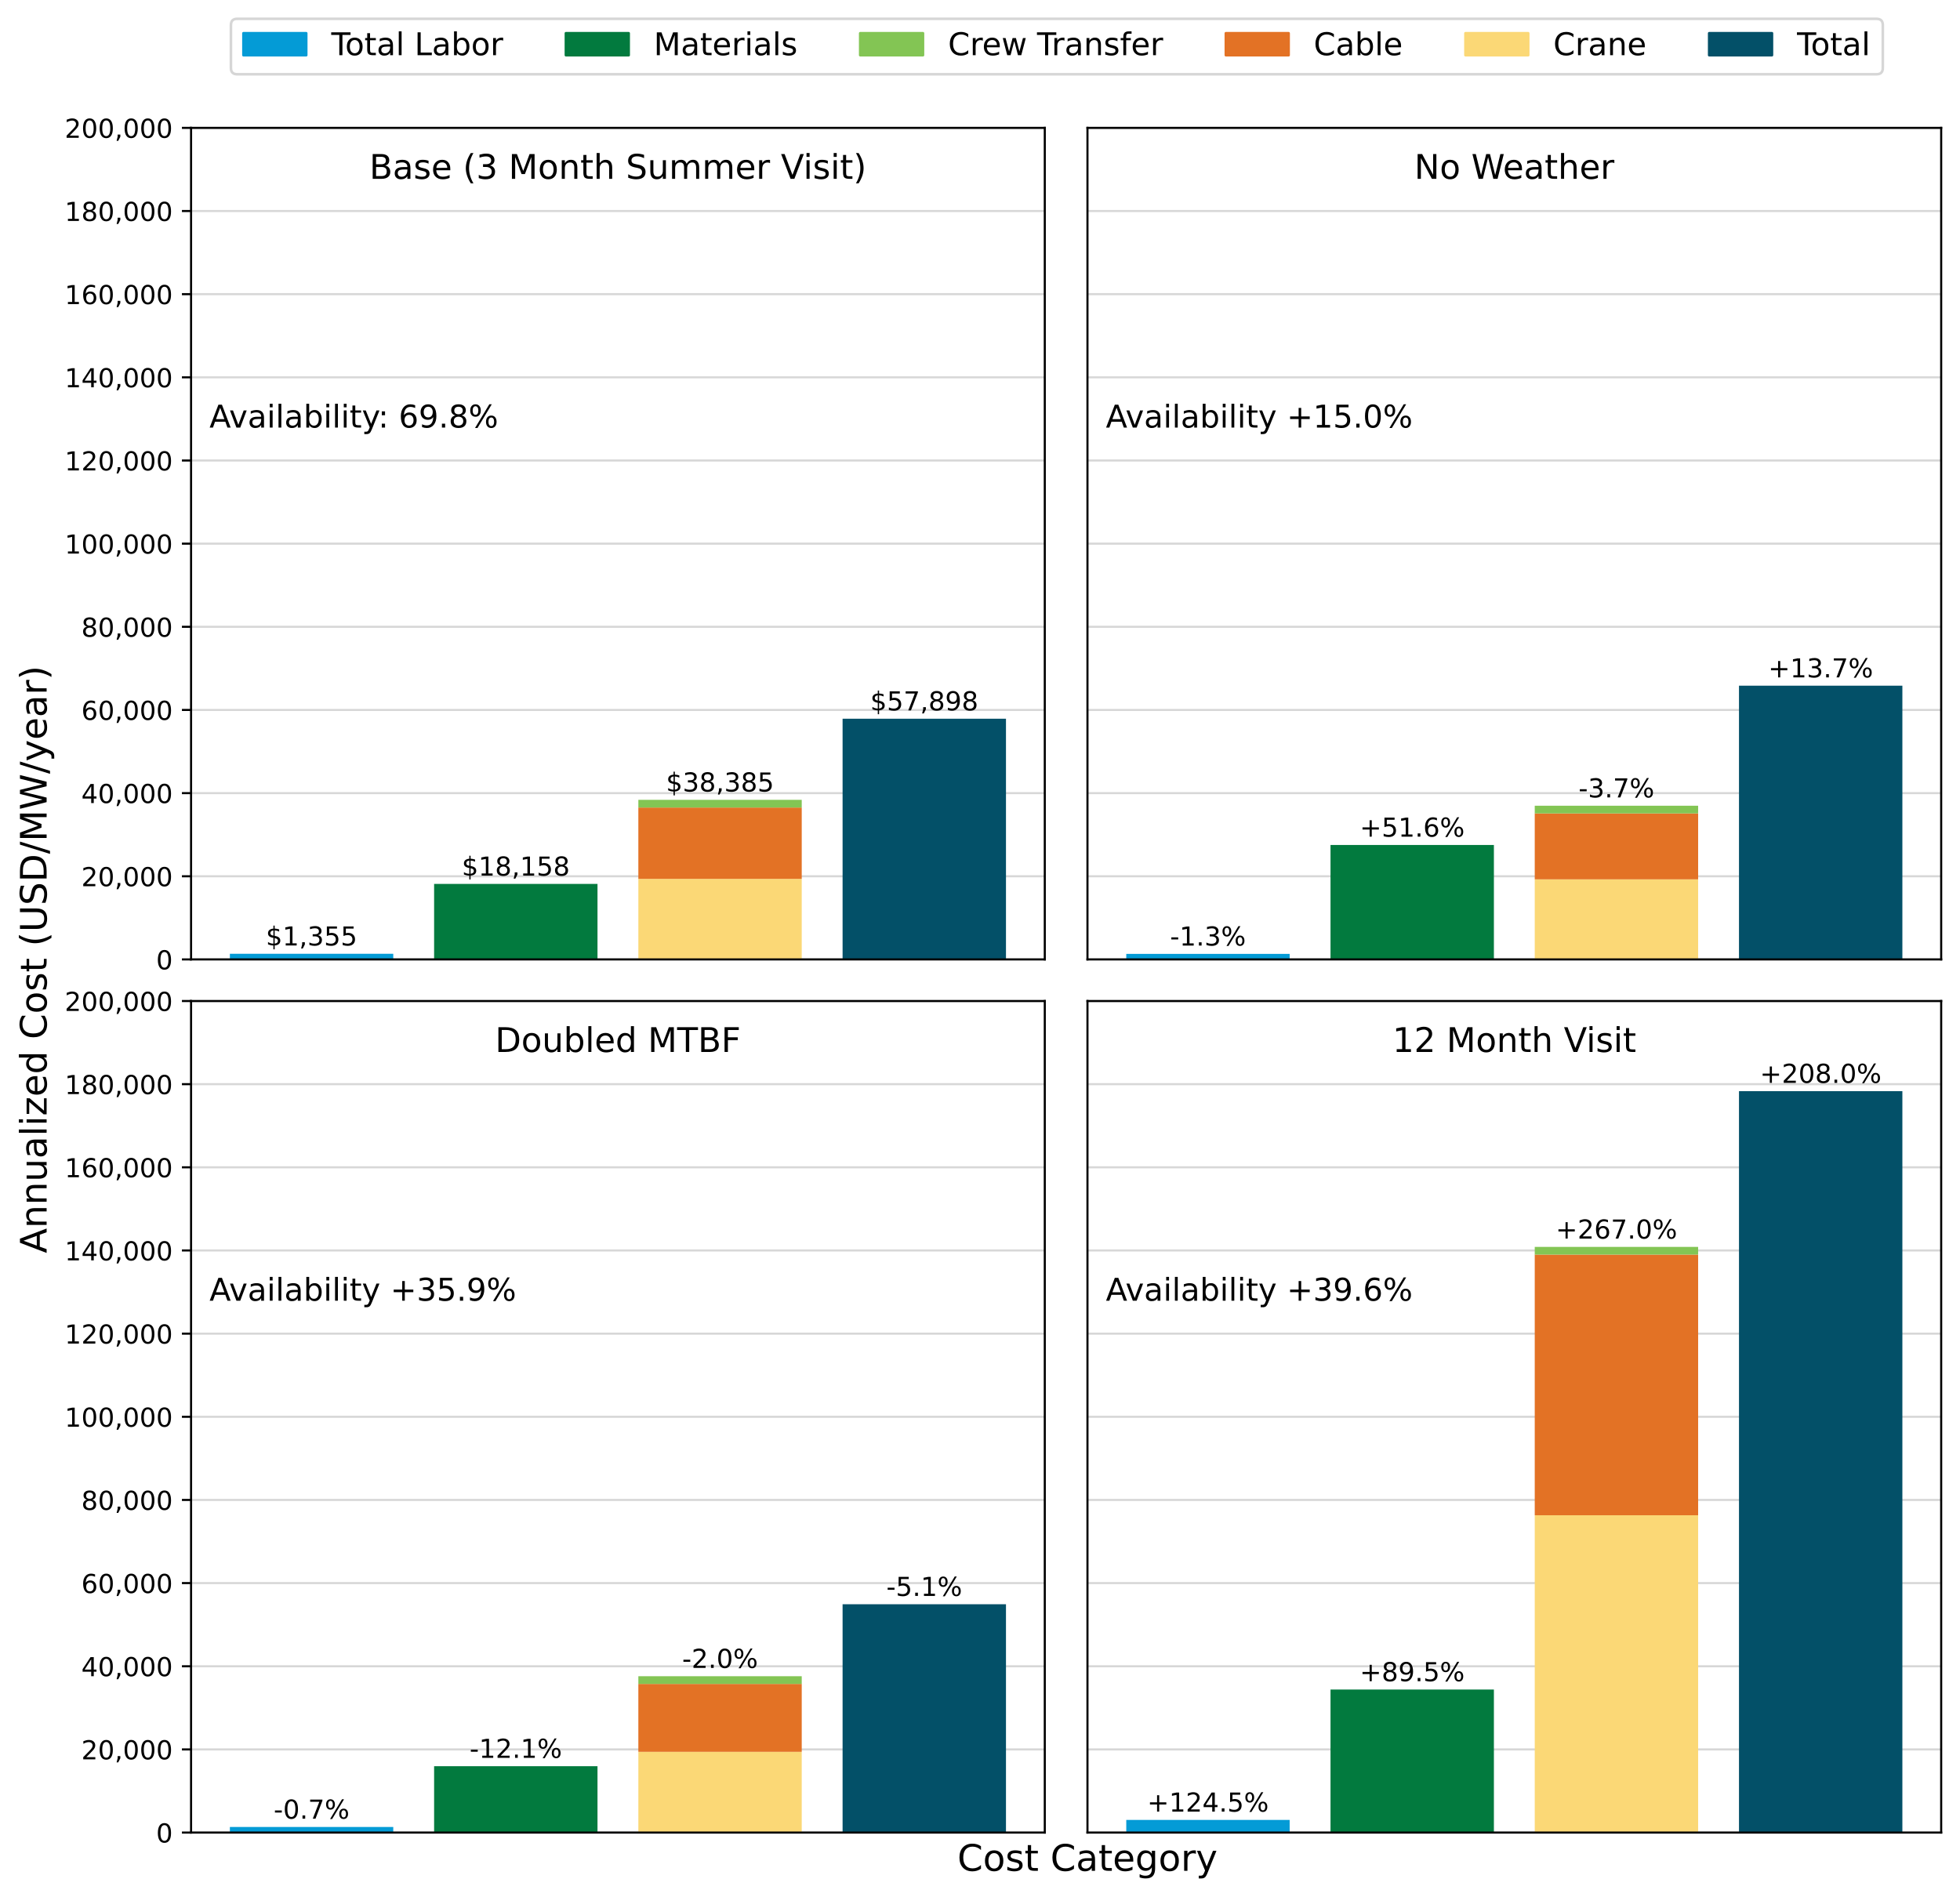 <?xml version="1.0" encoding="utf-8" standalone="no"?>
<!DOCTYPE svg PUBLIC "-//W3C//DTD SVG 1.1//EN"
  "http://www.w3.org/Graphics/SVG/1.1/DTD/svg11.dtd">
<!-- Created with matplotlib (https://matplotlib.org/) -->
<svg height="726pt" version="1.1" viewBox="0 0 749.903 726" width="749.903pt" xmlns="http://www.w3.org/2000/svg" xmlns:xlink="http://www.w3.org/1999/xlink">
 <defs>
  <style type="text/css">
*{stroke-linecap:butt;stroke-linejoin:round;}
  </style>
 </defs>
 <g id="figure_1">
  <g id="patch_1">
   <path d="M 0 726
L 749.903 726
L 749.903 0
L 0 0
z
" style="fill:#ffffff;"/>
  </g>
  <g id="axes_1">
   <g id="patch_2">
    <path d="M 73.103 367.136
L 399.737 367.136
L 399.737 48.931
L 73.103 48.931
z
" style="fill:#ffffff;"/>
   </g>
   <g id="matplotlib.axis_1">
    <g id="xtick_1"/>
    <g id="xtick_2"/>
    <g id="xtick_3"/>
    <g id="xtick_4"/>
    <g id="xtick_5"/>
    <g id="xtick_6"/>
    <g id="xtick_7"/>
    <g id="xtick_8"/>
    <g id="xtick_9"/>
   </g>
   <g id="matplotlib.axis_2">
    <g id="ytick_1">
     <g id="line2d_1">
      <path clip-path="url(#p50af41ec59)" d="M 73.103 367.136
L 399.737 367.136
" style="fill:none;stroke:#b0b0b0;stroke-linecap:square;stroke-opacity:0.5;stroke-width:0.8;"/>
     </g>
     <g id="line2d_2">
      <defs>
       <path d="M 0 0
L -3.5 0
" id="ma184bbcdaa" style="stroke:#000000;stroke-width:0.8;"/>
      </defs>
      <g>
       <use style="stroke:#000000;stroke-width:0.8;" x="73.103" xlink:href="#ma184bbcdaa" y="367.136"/>
      </g>
     </g>
     <g id="text_1">
      <!-- 0 -->
      <defs>
       <path d="M 31.781 66.406
Q 24.172 66.406 20.328 58.906
Q 16.5 51.422 16.5 36.375
Q 16.5 21.391 20.328 13.891
Q 24.172 6.391 31.781 6.391
Q 39.453 6.391 43.281 13.891
Q 47.125 21.391 47.125 36.375
Q 47.125 51.422 43.281 58.906
Q 39.453 66.406 31.781 66.406
z
M 31.781 74.219
Q 44.047 74.219 50.516 64.516
Q 56.984 54.828 56.984 36.375
Q 56.984 17.969 50.516 8.266
Q 44.047 -1.422 31.781 -1.422
Q 19.531 -1.422 13.062 8.266
Q 6.594 17.969 6.594 36.375
Q 6.594 54.828 13.062 64.516
Q 19.531 74.219 31.781 74.219
z
" id="DejaVuSans-48"/>
      </defs>
      <g transform="translate(59.74 370.935)scale(0.1 -0.1)">
       <use xlink:href="#DejaVuSans-48"/>
      </g>
     </g>
    </g>
    <g id="ytick_2">
     <g id="line2d_3">
      <path clip-path="url(#p50af41ec59)" d="M 73.103 335.315
L 399.737 335.315
" style="fill:none;stroke:#b0b0b0;stroke-linecap:square;stroke-opacity:0.5;stroke-width:0.8;"/>
     </g>
     <g id="line2d_4">
      <g>
       <use style="stroke:#000000;stroke-width:0.8;" x="73.103" xlink:href="#ma184bbcdaa" y="335.315"/>
      </g>
     </g>
     <g id="text_2">
      <!-- 20,000 -->
      <defs>
       <path d="M 19.188 8.297
L 53.609 8.297
L 53.609 0
L 7.328 0
L 7.328 8.297
Q 12.938 14.109 22.625 23.891
Q 32.328 33.688 34.812 36.531
Q 39.547 41.844 41.422 45.531
Q 43.312 49.219 43.312 52.781
Q 43.312 58.594 39.234 62.25
Q 35.156 65.922 28.609 65.922
Q 23.969 65.922 18.812 64.312
Q 13.672 62.703 7.812 59.422
L 7.812 69.391
Q 13.766 71.781 18.938 73
Q 24.125 74.219 28.422 74.219
Q 39.75 74.219 46.484 68.547
Q 53.219 62.891 53.219 53.422
Q 53.219 48.922 51.531 44.891
Q 49.859 40.875 45.406 35.406
Q 44.188 33.984 37.641 27.219
Q 31.109 20.453 19.188 8.297
z
" id="DejaVuSans-50"/>
       <path d="M 11.719 12.406
L 22.016 12.406
L 22.016 4
L 14.016 -11.625
L 7.719 -11.625
L 11.719 4
z
" id="DejaVuSans-44"/>
      </defs>
      <g transform="translate(31.112 339.114)scale(0.1 -0.1)">
       <use xlink:href="#DejaVuSans-50"/>
       <use x="63.623" xlink:href="#DejaVuSans-48"/>
       <use x="127.246" xlink:href="#DejaVuSans-44"/>
       <use x="159.033" xlink:href="#DejaVuSans-48"/>
       <use x="222.656" xlink:href="#DejaVuSans-48"/>
       <use x="286.279" xlink:href="#DejaVuSans-48"/>
      </g>
     </g>
    </g>
    <g id="ytick_3">
     <g id="line2d_5">
      <path clip-path="url(#p50af41ec59)" d="M 73.103 303.495
L 399.737 303.495
" style="fill:none;stroke:#b0b0b0;stroke-linecap:square;stroke-opacity:0.5;stroke-width:0.8;"/>
     </g>
     <g id="line2d_6">
      <g>
       <use style="stroke:#000000;stroke-width:0.8;" x="73.103" xlink:href="#ma184bbcdaa" y="303.495"/>
      </g>
     </g>
     <g id="text_3">
      <!-- 40,000 -->
      <defs>
       <path d="M 37.797 64.312
L 12.891 25.391
L 37.797 25.391
z
M 35.203 72.906
L 47.609 72.906
L 47.609 25.391
L 58.016 25.391
L 58.016 17.188
L 47.609 17.188
L 47.609 0
L 37.797 0
L 37.797 17.188
L 4.891 17.188
L 4.891 26.703
z
" id="DejaVuSans-52"/>
      </defs>
      <g transform="translate(31.112 307.294)scale(0.1 -0.1)">
       <use xlink:href="#DejaVuSans-52"/>
       <use x="63.623" xlink:href="#DejaVuSans-48"/>
       <use x="127.246" xlink:href="#DejaVuSans-44"/>
       <use x="159.033" xlink:href="#DejaVuSans-48"/>
       <use x="222.656" xlink:href="#DejaVuSans-48"/>
       <use x="286.279" xlink:href="#DejaVuSans-48"/>
      </g>
     </g>
    </g>
    <g id="ytick_4">
     <g id="line2d_7">
      <path clip-path="url(#p50af41ec59)" d="M 73.103 271.674
L 399.737 271.674
" style="fill:none;stroke:#b0b0b0;stroke-linecap:square;stroke-opacity:0.5;stroke-width:0.8;"/>
     </g>
     <g id="line2d_8">
      <g>
       <use style="stroke:#000000;stroke-width:0.8;" x="73.103" xlink:href="#ma184bbcdaa" y="271.674"/>
      </g>
     </g>
     <g id="text_4">
      <!-- 60,000 -->
      <defs>
       <path d="M 33.016 40.375
Q 26.375 40.375 22.484 35.828
Q 18.609 31.297 18.609 23.391
Q 18.609 15.531 22.484 10.953
Q 26.375 6.391 33.016 6.391
Q 39.656 6.391 43.531 10.953
Q 47.406 15.531 47.406 23.391
Q 47.406 31.297 43.531 35.828
Q 39.656 40.375 33.016 40.375
z
M 52.594 71.297
L 52.594 62.312
Q 48.875 64.062 45.094 64.984
Q 41.312 65.922 37.594 65.922
Q 27.828 65.922 22.672 59.328
Q 17.531 52.734 16.797 39.406
Q 19.672 43.656 24.016 45.922
Q 28.375 48.188 33.594 48.188
Q 44.578 48.188 50.953 41.516
Q 57.328 34.859 57.328 23.391
Q 57.328 12.156 50.688 5.359
Q 44.047 -1.422 33.016 -1.422
Q 20.359 -1.422 13.672 8.266
Q 6.984 17.969 6.984 36.375
Q 6.984 53.656 15.188 63.938
Q 23.391 74.219 37.203 74.219
Q 40.922 74.219 44.703 73.484
Q 48.484 72.75 52.594 71.297
z
" id="DejaVuSans-54"/>
      </defs>
      <g transform="translate(31.112 275.473)scale(0.1 -0.1)">
       <use xlink:href="#DejaVuSans-54"/>
       <use x="63.623" xlink:href="#DejaVuSans-48"/>
       <use x="127.246" xlink:href="#DejaVuSans-44"/>
       <use x="159.033" xlink:href="#DejaVuSans-48"/>
       <use x="222.656" xlink:href="#DejaVuSans-48"/>
       <use x="286.279" xlink:href="#DejaVuSans-48"/>
      </g>
     </g>
    </g>
    <g id="ytick_5">
     <g id="line2d_9">
      <path clip-path="url(#p50af41ec59)" d="M 73.103 239.854
L 399.737 239.854
" style="fill:none;stroke:#b0b0b0;stroke-linecap:square;stroke-opacity:0.5;stroke-width:0.8;"/>
     </g>
     <g id="line2d_10">
      <g>
       <use style="stroke:#000000;stroke-width:0.8;" x="73.103" xlink:href="#ma184bbcdaa" y="239.854"/>
      </g>
     </g>
     <g id="text_5">
      <!-- 80,000 -->
      <defs>
       <path d="M 31.781 34.625
Q 24.75 34.625 20.719 30.859
Q 16.703 27.094 16.703 20.516
Q 16.703 13.922 20.719 10.156
Q 24.75 6.391 31.781 6.391
Q 38.812 6.391 42.859 10.172
Q 46.922 13.969 46.922 20.516
Q 46.922 27.094 42.891 30.859
Q 38.875 34.625 31.781 34.625
z
M 21.922 38.812
Q 15.578 40.375 12.031 44.719
Q 8.5 49.078 8.5 55.328
Q 8.5 64.062 14.719 69.141
Q 20.953 74.219 31.781 74.219
Q 42.672 74.219 48.875 69.141
Q 55.078 64.062 55.078 55.328
Q 55.078 49.078 51.531 44.719
Q 48 40.375 41.703 38.812
Q 48.828 37.156 52.797 32.312
Q 56.781 27.484 56.781 20.516
Q 56.781 9.906 50.312 4.234
Q 43.844 -1.422 31.781 -1.422
Q 19.734 -1.422 13.25 4.234
Q 6.781 9.906 6.781 20.516
Q 6.781 27.484 10.781 32.312
Q 14.797 37.156 21.922 38.812
z
M 18.312 54.391
Q 18.312 48.734 21.844 45.562
Q 25.391 42.391 31.781 42.391
Q 38.141 42.391 41.719 45.562
Q 45.312 48.734 45.312 54.391
Q 45.312 60.062 41.719 63.234
Q 38.141 66.406 31.781 66.406
Q 25.391 66.406 21.844 63.234
Q 18.312 60.062 18.312 54.391
z
" id="DejaVuSans-56"/>
      </defs>
      <g transform="translate(31.112 243.653)scale(0.1 -0.1)">
       <use xlink:href="#DejaVuSans-56"/>
       <use x="63.623" xlink:href="#DejaVuSans-48"/>
       <use x="127.246" xlink:href="#DejaVuSans-44"/>
       <use x="159.033" xlink:href="#DejaVuSans-48"/>
       <use x="222.656" xlink:href="#DejaVuSans-48"/>
       <use x="286.279" xlink:href="#DejaVuSans-48"/>
      </g>
     </g>
    </g>
    <g id="ytick_6">
     <g id="line2d_11">
      <path clip-path="url(#p50af41ec59)" d="M 73.103 208.033
L 399.737 208.033
" style="fill:none;stroke:#b0b0b0;stroke-linecap:square;stroke-opacity:0.5;stroke-width:0.8;"/>
     </g>
     <g id="line2d_12">
      <g>
       <use style="stroke:#000000;stroke-width:0.8;" x="73.103" xlink:href="#ma184bbcdaa" y="208.033"/>
      </g>
     </g>
     <g id="text_6">
      <!-- 100,000 -->
      <defs>
       <path d="M 12.406 8.297
L 28.516 8.297
L 28.516 63.922
L 10.984 60.406
L 10.984 69.391
L 28.422 72.906
L 38.281 72.906
L 38.281 8.297
L 54.391 8.297
L 54.391 0
L 12.406 0
z
" id="DejaVuSans-49"/>
      </defs>
      <g transform="translate(24.749 211.832)scale(0.1 -0.1)">
       <use xlink:href="#DejaVuSans-49"/>
       <use x="63.623" xlink:href="#DejaVuSans-48"/>
       <use x="127.246" xlink:href="#DejaVuSans-48"/>
       <use x="190.869" xlink:href="#DejaVuSans-44"/>
       <use x="222.656" xlink:href="#DejaVuSans-48"/>
       <use x="286.279" xlink:href="#DejaVuSans-48"/>
       <use x="349.902" xlink:href="#DejaVuSans-48"/>
      </g>
     </g>
    </g>
    <g id="ytick_7">
     <g id="line2d_13">
      <path clip-path="url(#p50af41ec59)" d="M 73.103 176.213
L 399.737 176.213
" style="fill:none;stroke:#b0b0b0;stroke-linecap:square;stroke-opacity:0.5;stroke-width:0.8;"/>
     </g>
     <g id="line2d_14">
      <g>
       <use style="stroke:#000000;stroke-width:0.8;" x="73.103" xlink:href="#ma184bbcdaa" y="176.213"/>
      </g>
     </g>
     <g id="text_7">
      <!-- 120,000 -->
      <g transform="translate(24.749 180.012)scale(0.1 -0.1)">
       <use xlink:href="#DejaVuSans-49"/>
       <use x="63.623" xlink:href="#DejaVuSans-50"/>
       <use x="127.246" xlink:href="#DejaVuSans-48"/>
       <use x="190.869" xlink:href="#DejaVuSans-44"/>
       <use x="222.656" xlink:href="#DejaVuSans-48"/>
       <use x="286.279" xlink:href="#DejaVuSans-48"/>
       <use x="349.902" xlink:href="#DejaVuSans-48"/>
      </g>
     </g>
    </g>
    <g id="ytick_8">
     <g id="line2d_15">
      <path clip-path="url(#p50af41ec59)" d="M 73.103 144.392
L 399.737 144.392
" style="fill:none;stroke:#b0b0b0;stroke-linecap:square;stroke-opacity:0.5;stroke-width:0.8;"/>
     </g>
     <g id="line2d_16">
      <g>
       <use style="stroke:#000000;stroke-width:0.8;" x="73.103" xlink:href="#ma184bbcdaa" y="144.392"/>
      </g>
     </g>
     <g id="text_8">
      <!-- 140,000 -->
      <g transform="translate(24.749 148.191)scale(0.1 -0.1)">
       <use xlink:href="#DejaVuSans-49"/>
       <use x="63.623" xlink:href="#DejaVuSans-52"/>
       <use x="127.246" xlink:href="#DejaVuSans-48"/>
       <use x="190.869" xlink:href="#DejaVuSans-44"/>
       <use x="222.656" xlink:href="#DejaVuSans-48"/>
       <use x="286.279" xlink:href="#DejaVuSans-48"/>
       <use x="349.902" xlink:href="#DejaVuSans-48"/>
      </g>
     </g>
    </g>
    <g id="ytick_9">
     <g id="line2d_17">
      <path clip-path="url(#p50af41ec59)" d="M 73.103 112.572
L 399.737 112.572
" style="fill:none;stroke:#b0b0b0;stroke-linecap:square;stroke-opacity:0.5;stroke-width:0.8;"/>
     </g>
     <g id="line2d_18">
      <g>
       <use style="stroke:#000000;stroke-width:0.8;" x="73.103" xlink:href="#ma184bbcdaa" y="112.572"/>
      </g>
     </g>
     <g id="text_9">
      <!-- 160,000 -->
      <g transform="translate(24.749 116.371)scale(0.1 -0.1)">
       <use xlink:href="#DejaVuSans-49"/>
       <use x="63.623" xlink:href="#DejaVuSans-54"/>
       <use x="127.246" xlink:href="#DejaVuSans-48"/>
       <use x="190.869" xlink:href="#DejaVuSans-44"/>
       <use x="222.656" xlink:href="#DejaVuSans-48"/>
       <use x="286.279" xlink:href="#DejaVuSans-48"/>
       <use x="349.902" xlink:href="#DejaVuSans-48"/>
      </g>
     </g>
    </g>
    <g id="ytick_10">
     <g id="line2d_19">
      <path clip-path="url(#p50af41ec59)" d="M 73.103 80.751
L 399.737 80.751
" style="fill:none;stroke:#b0b0b0;stroke-linecap:square;stroke-opacity:0.5;stroke-width:0.8;"/>
     </g>
     <g id="line2d_20">
      <g>
       <use style="stroke:#000000;stroke-width:0.8;" x="73.103" xlink:href="#ma184bbcdaa" y="80.751"/>
      </g>
     </g>
     <g id="text_10">
      <!-- 180,000 -->
      <g transform="translate(24.749 84.55)scale(0.1 -0.1)">
       <use xlink:href="#DejaVuSans-49"/>
       <use x="63.623" xlink:href="#DejaVuSans-56"/>
       <use x="127.246" xlink:href="#DejaVuSans-48"/>
       <use x="190.869" xlink:href="#DejaVuSans-44"/>
       <use x="222.656" xlink:href="#DejaVuSans-48"/>
       <use x="286.279" xlink:href="#DejaVuSans-48"/>
       <use x="349.902" xlink:href="#DejaVuSans-48"/>
      </g>
     </g>
    </g>
    <g id="ytick_11">
     <g id="line2d_21">
      <path clip-path="url(#p50af41ec59)" d="M 73.103 48.931
L 399.737 48.931
" style="fill:none;stroke:#b0b0b0;stroke-linecap:square;stroke-opacity:0.5;stroke-width:0.8;"/>
     </g>
     <g id="line2d_22">
      <g>
       <use style="stroke:#000000;stroke-width:0.8;" x="73.103" xlink:href="#ma184bbcdaa" y="48.931"/>
      </g>
     </g>
     <g id="text_11">
      <!-- 200,000 -->
      <g transform="translate(24.749 52.73)scale(0.1 -0.1)">
       <use xlink:href="#DejaVuSans-50"/>
       <use x="63.623" xlink:href="#DejaVuSans-48"/>
       <use x="127.246" xlink:href="#DejaVuSans-48"/>
       <use x="190.869" xlink:href="#DejaVuSans-44"/>
       <use x="222.656" xlink:href="#DejaVuSans-48"/>
       <use x="286.279" xlink:href="#DejaVuSans-48"/>
       <use x="349.902" xlink:href="#DejaVuSans-48"/>
      </g>
     </g>
    </g>
   </g>
   <g id="patch_3">
    <path clip-path="url(#p50af41ec59)" d="M 87.95 367.136
L 150.463 367.136
L 150.463 364.98
L 87.95 364.98
z
" style="fill:#049bd6;"/>
   </g>
   <g id="patch_4">
    <path clip-path="url(#p50af41ec59)" d="M 166.092 367.136
L 228.605 367.136
L 228.605 338.246
L 166.092 338.246
z
" style="fill:#027a3e;"/>
   </g>
   <g id="patch_5">
    <path clip-path="url(#p50af41ec59)" d="M 244.234 367.136
L 306.747 367.136
L 306.747 336.311
L 244.234 336.311
z
" style="fill:#fbd876;"/>
   </g>
   <g id="patch_6">
    <path clip-path="url(#p50af41ec59)" d="M 322.376 367.136
L 384.89 367.136
L 384.89 275.019
L 322.376 275.019
z
" style="fill:#035068;"/>
   </g>
   <g id="patch_7">
    <path clip-path="url(#p50af41ec59)" d="M 87.95 364.98
L 150.463 364.98
L 150.463 364.98
L 87.95 364.98
z
" style="fill:#049bd6;"/>
   </g>
   <g id="patch_8">
    <path clip-path="url(#p50af41ec59)" d="M 166.092 338.246
L 228.605 338.246
L 228.605 338.246
L 166.092 338.246
z
" style="fill:#027a3e;"/>
   </g>
   <g id="patch_9">
    <path clip-path="url(#p50af41ec59)" d="M 244.234 336.311
L 306.747 336.311
L 306.747 309.013
L 244.234 309.013
z
" style="fill:#e37225;"/>
   </g>
   <g id="patch_10">
    <path clip-path="url(#p50af41ec59)" d="M 322.376 275.019
L 384.89 275.019
L 384.89 275.019
L 322.376 275.019
z
" style="fill:#035068;"/>
   </g>
   <g id="patch_11">
    <path clip-path="url(#p50af41ec59)" d="M 87.95 364.98
L 150.463 364.98
L 150.463 364.98
L 87.95 364.98
z
" style="fill:#049bd6;"/>
   </g>
   <g id="patch_12">
    <path clip-path="url(#p50af41ec59)" d="M 166.092 338.246
L 228.605 338.246
L 228.605 338.246
L 166.092 338.246
z
" style="fill:#027a3e;"/>
   </g>
   <g id="patch_13">
    <path clip-path="url(#p50af41ec59)" d="M 244.234 309.013
L 306.747 309.013
L 306.747 306.064
L 244.234 306.064
z
" style="fill:#83c554;"/>
   </g>
   <g id="patch_14">
    <path clip-path="url(#p50af41ec59)" d="M 322.376 275.019
L 384.89 275.019
L 384.89 275.019
L 322.376 275.019
z
" style="fill:#035068;"/>
   </g>
   <g id="patch_15">
    <path d="M 73.103 367.136
L 73.103 48.931
" style="fill:none;stroke:#000000;stroke-linecap:square;stroke-linejoin:miter;stroke-width:0.8;"/>
   </g>
   <g id="patch_16">
    <path d="M 399.737 367.136
L 399.737 48.931
" style="fill:none;stroke:#000000;stroke-linecap:square;stroke-linejoin:miter;stroke-width:0.8;"/>
   </g>
   <g id="patch_17">
    <path d="M 73.103 367.136
L 399.737 367.136
" style="fill:none;stroke:#000000;stroke-linecap:square;stroke-linejoin:miter;stroke-width:0.8;"/>
   </g>
   <g id="patch_18">
    <path d="M 73.103 48.931
L 399.737 48.931
" style="fill:none;stroke:#000000;stroke-linecap:square;stroke-linejoin:miter;stroke-width:0.8;"/>
   </g>
   <g id="text_12">
    <!-- $1,355 -->
    <defs>
     <path d="M 33.797 -14.703
L 28.906 -14.703
L 28.859 0
Q 23.734 0.094 18.609 1.188
Q 13.484 2.297 8.297 4.5
L 8.297 13.281
Q 13.281 10.156 18.375 8.562
Q 23.484 6.984 28.906 6.938
L 28.906 29.203
Q 18.109 30.953 13.203 35.156
Q 8.297 39.359 8.297 46.688
Q 8.297 54.641 13.625 59.219
Q 18.953 63.812 28.906 64.5
L 28.906 75.984
L 33.797 75.984
L 33.797 64.656
Q 38.328 64.453 42.578 63.688
Q 46.828 62.938 50.875 61.625
L 50.875 53.078
Q 46.828 55.125 42.547 56.25
Q 38.281 57.375 33.797 57.562
L 33.797 36.719
Q 44.875 35.016 50.094 30.609
Q 55.328 26.219 55.328 18.609
Q 55.328 10.359 49.781 5.594
Q 44.234 0.828 33.797 0.094
z
M 28.906 37.594
L 28.906 57.625
Q 23.25 56.984 20.266 54.391
Q 17.281 51.812 17.281 47.516
Q 17.281 43.312 20.031 40.969
Q 22.797 38.625 28.906 37.594
z
M 33.797 28.219
L 33.797 7.078
Q 39.984 7.906 43.141 10.594
Q 46.297 13.281 46.297 17.672
Q 46.297 21.969 43.281 24.5
Q 40.281 27.047 33.797 28.219
z
" id="DejaVuSans-36"/>
     <path d="M 40.578 39.312
Q 47.656 37.797 51.625 33
Q 55.609 28.219 55.609 21.188
Q 55.609 10.406 48.188 4.484
Q 40.766 -1.422 27.094 -1.422
Q 22.516 -1.422 17.656 -0.516
Q 12.797 0.391 7.625 2.203
L 7.625 11.719
Q 11.719 9.328 16.594 8.109
Q 21.484 6.891 26.812 6.891
Q 36.078 6.891 40.938 10.547
Q 45.797 14.203 45.797 21.188
Q 45.797 27.641 41.281 31.266
Q 36.766 34.906 28.719 34.906
L 20.219 34.906
L 20.219 43.016
L 29.109 43.016
Q 36.375 43.016 40.234 45.922
Q 44.094 48.828 44.094 54.297
Q 44.094 59.906 40.109 62.906
Q 36.141 65.922 28.719 65.922
Q 24.656 65.922 20.016 65.031
Q 15.375 64.156 9.812 62.312
L 9.812 71.094
Q 15.438 72.656 20.344 73.438
Q 25.25 74.219 29.594 74.219
Q 40.828 74.219 47.359 69.109
Q 53.906 64.016 53.906 55.328
Q 53.906 49.266 50.438 45.094
Q 46.969 40.922 40.578 39.312
z
" id="DejaVuSans-51"/>
     <path d="M 10.797 72.906
L 49.516 72.906
L 49.516 64.594
L 19.828 64.594
L 19.828 46.734
Q 21.969 47.469 24.109 47.828
Q 26.266 48.188 28.422 48.188
Q 40.625 48.188 47.75 41.5
Q 54.891 34.812 54.891 23.391
Q 54.891 11.625 47.562 5.094
Q 40.234 -1.422 26.906 -1.422
Q 22.312 -1.422 17.547 -0.641
Q 12.797 0.141 7.719 1.703
L 7.719 11.625
Q 12.109 9.234 16.797 8.062
Q 21.484 6.891 26.703 6.891
Q 35.156 6.891 40.078 11.328
Q 45.016 15.766 45.016 23.391
Q 45.016 31 40.078 35.438
Q 35.156 39.891 26.703 39.891
Q 22.75 39.891 18.812 39.016
Q 14.891 38.141 10.797 36.281
z
" id="DejaVuSans-53"/>
    </defs>
    <g transform="translate(101.711 361.798)scale(0.1 -0.1)">
     <use xlink:href="#DejaVuSans-36"/>
     <use x="63.623" xlink:href="#DejaVuSans-49"/>
     <use x="127.246" xlink:href="#DejaVuSans-44"/>
     <use x="159.033" xlink:href="#DejaVuSans-51"/>
     <use x="222.656" xlink:href="#DejaVuSans-53"/>
     <use x="286.279" xlink:href="#DejaVuSans-53"/>
    </g>
   </g>
   <g id="text_13">
    <!-- $18,158 -->
    <g transform="translate(176.672 335.063)scale(0.1 -0.1)">
     <use xlink:href="#DejaVuSans-36"/>
     <use x="63.623" xlink:href="#DejaVuSans-49"/>
     <use x="127.246" xlink:href="#DejaVuSans-56"/>
     <use x="190.869" xlink:href="#DejaVuSans-44"/>
     <use x="222.656" xlink:href="#DejaVuSans-49"/>
     <use x="286.279" xlink:href="#DejaVuSans-53"/>
     <use x="349.902" xlink:href="#DejaVuSans-56"/>
    </g>
   </g>
   <g id="text_14">
    <!-- $38,385 -->
    <g transform="translate(254.814 302.882)scale(0.1 -0.1)">
     <use xlink:href="#DejaVuSans-36"/>
     <use x="63.623" xlink:href="#DejaVuSans-51"/>
     <use x="127.246" xlink:href="#DejaVuSans-56"/>
     <use x="190.869" xlink:href="#DejaVuSans-44"/>
     <use x="222.656" xlink:href="#DejaVuSans-51"/>
     <use x="286.279" xlink:href="#DejaVuSans-56"/>
     <use x="349.902" xlink:href="#DejaVuSans-53"/>
    </g>
   </g>
   <g id="text_15">
    <!-- $57,898 -->
    <defs>
     <path d="M 8.203 72.906
L 55.078 72.906
L 55.078 68.703
L 28.609 0
L 18.312 0
L 43.219 64.594
L 8.203 64.594
z
" id="DejaVuSans-55"/>
     <path d="M 10.984 1.516
L 10.984 10.5
Q 14.703 8.734 18.5 7.812
Q 22.312 6.891 25.984 6.891
Q 35.75 6.891 40.891 13.453
Q 46.047 20.016 46.781 33.406
Q 43.953 29.203 39.594 26.953
Q 35.25 24.703 29.984 24.703
Q 19.047 24.703 12.672 31.312
Q 6.297 37.938 6.297 49.422
Q 6.297 60.641 12.938 67.422
Q 19.578 74.219 30.609 74.219
Q 43.266 74.219 49.922 64.516
Q 56.594 54.828 56.594 36.375
Q 56.594 19.141 48.406 8.859
Q 40.234 -1.422 26.422 -1.422
Q 22.703 -1.422 18.891 -0.688
Q 15.094 0.047 10.984 1.516
z
M 30.609 32.422
Q 37.25 32.422 41.125 36.953
Q 45.016 41.5 45.016 49.422
Q 45.016 57.281 41.125 61.844
Q 37.25 66.406 30.609 66.406
Q 23.969 66.406 20.094 61.844
Q 16.219 57.281 16.219 49.422
Q 16.219 41.5 20.094 36.953
Q 23.969 32.422 30.609 32.422
z
" id="DejaVuSans-57"/>
    </defs>
    <g transform="translate(332.956 271.837)scale(0.1 -0.1)">
     <use xlink:href="#DejaVuSans-36"/>
     <use x="63.623" xlink:href="#DejaVuSans-53"/>
     <use x="127.246" xlink:href="#DejaVuSans-55"/>
     <use x="190.869" xlink:href="#DejaVuSans-44"/>
     <use x="222.656" xlink:href="#DejaVuSans-56"/>
     <use x="286.279" xlink:href="#DejaVuSans-57"/>
     <use x="349.902" xlink:href="#DejaVuSans-56"/>
    </g>
   </g>
   <g id="text_16">
    <!-- Availability: 69.8% -->
    <defs>
     <path d="M 34.188 63.188
L 20.797 26.906
L 47.609 26.906
z
M 28.609 72.906
L 39.797 72.906
L 67.578 0
L 57.328 0
L 50.688 18.703
L 17.828 18.703
L 11.188 0
L 0.781 0
z
" id="DejaVuSans-65"/>
     <path d="M 2.984 54.688
L 12.5 54.688
L 29.594 8.797
L 46.688 54.688
L 56.203 54.688
L 35.688 0
L 23.484 0
z
" id="DejaVuSans-118"/>
     <path d="M 34.281 27.484
Q 23.391 27.484 19.188 25
Q 14.984 22.516 14.984 16.5
Q 14.984 11.719 18.141 8.906
Q 21.297 6.109 26.703 6.109
Q 34.188 6.109 38.703 11.406
Q 43.219 16.703 43.219 25.484
L 43.219 27.484
z
M 52.203 31.203
L 52.203 0
L 43.219 0
L 43.219 8.297
Q 40.141 3.328 35.547 0.953
Q 30.953 -1.422 24.312 -1.422
Q 15.922 -1.422 10.953 3.297
Q 6 8.016 6 15.922
Q 6 25.141 12.172 29.828
Q 18.359 34.516 30.609 34.516
L 43.219 34.516
L 43.219 35.406
Q 43.219 41.609 39.141 45
Q 35.062 48.391 27.688 48.391
Q 23 48.391 18.547 47.266
Q 14.109 46.141 10.016 43.891
L 10.016 52.203
Q 14.938 54.109 19.578 55.047
Q 24.219 56 28.609 56
Q 40.484 56 46.344 49.844
Q 52.203 43.703 52.203 31.203
z
" id="DejaVuSans-97"/>
     <path d="M 9.422 54.688
L 18.406 54.688
L 18.406 0
L 9.422 0
z
M 9.422 75.984
L 18.406 75.984
L 18.406 64.594
L 9.422 64.594
z
" id="DejaVuSans-105"/>
     <path d="M 9.422 75.984
L 18.406 75.984
L 18.406 0
L 9.422 0
z
" id="DejaVuSans-108"/>
     <path d="M 48.688 27.297
Q 48.688 37.203 44.609 42.844
Q 40.531 48.484 33.406 48.484
Q 26.266 48.484 22.188 42.844
Q 18.109 37.203 18.109 27.297
Q 18.109 17.391 22.188 11.75
Q 26.266 6.109 33.406 6.109
Q 40.531 6.109 44.609 11.75
Q 48.688 17.391 48.688 27.297
z
M 18.109 46.391
Q 20.953 51.266 25.266 53.625
Q 29.594 56 35.594 56
Q 45.562 56 51.781 48.094
Q 58.016 40.188 58.016 27.297
Q 58.016 14.406 51.781 6.484
Q 45.562 -1.422 35.594 -1.422
Q 29.594 -1.422 25.266 0.953
Q 20.953 3.328 18.109 8.203
L 18.109 0
L 9.078 0
L 9.078 75.984
L 18.109 75.984
z
" id="DejaVuSans-98"/>
     <path d="M 18.312 70.219
L 18.312 54.688
L 36.812 54.688
L 36.812 47.703
L 18.312 47.703
L 18.312 18.016
Q 18.312 11.328 20.141 9.422
Q 21.969 7.516 27.594 7.516
L 36.812 7.516
L 36.812 0
L 27.594 0
Q 17.188 0 13.234 3.875
Q 9.281 7.766 9.281 18.016
L 9.281 47.703
L 2.688 47.703
L 2.688 54.688
L 9.281 54.688
L 9.281 70.219
z
" id="DejaVuSans-116"/>
     <path d="M 32.172 -5.078
Q 28.375 -14.844 24.75 -17.812
Q 21.141 -20.797 15.094 -20.797
L 7.906 -20.797
L 7.906 -13.281
L 13.188 -13.281
Q 16.891 -13.281 18.938 -11.516
Q 21 -9.766 23.484 -3.219
L 25.094 0.875
L 2.984 54.688
L 12.5 54.688
L 29.594 11.922
L 46.688 54.688
L 56.203 54.688
z
" id="DejaVuSans-121"/>
     <path d="M 11.719 12.406
L 22.016 12.406
L 22.016 0
L 11.719 0
z
M 11.719 51.703
L 22.016 51.703
L 22.016 39.312
L 11.719 39.312
z
" id="DejaVuSans-58"/>
     <path id="DejaVuSans-32"/>
     <path d="M 10.688 12.406
L 21 12.406
L 21 0
L 10.688 0
z
" id="DejaVuSans-46"/>
     <path d="M 72.703 32.078
Q 68.453 32.078 66.031 28.469
Q 63.625 24.859 63.625 18.406
Q 63.625 12.062 66.031 8.422
Q 68.453 4.781 72.703 4.781
Q 76.859 4.781 79.266 8.422
Q 81.688 12.062 81.688 18.406
Q 81.688 24.812 79.266 28.438
Q 76.859 32.078 72.703 32.078
z
M 72.703 38.281
Q 80.422 38.281 84.953 32.906
Q 89.5 27.547 89.5 18.406
Q 89.5 9.281 84.938 3.922
Q 80.375 -1.422 72.703 -1.422
Q 64.891 -1.422 60.344 3.922
Q 55.812 9.281 55.812 18.406
Q 55.812 27.594 60.375 32.938
Q 64.938 38.281 72.703 38.281
z
M 22.312 68.016
Q 18.109 68.016 15.688 64.375
Q 13.281 60.75 13.281 54.391
Q 13.281 47.953 15.672 44.328
Q 18.062 40.719 22.312 40.719
Q 26.562 40.719 28.969 44.328
Q 31.391 47.953 31.391 54.391
Q 31.391 60.688 28.953 64.344
Q 26.516 68.016 22.312 68.016
z
M 66.406 74.219
L 74.219 74.219
L 28.609 -1.422
L 20.797 -1.422
z
M 22.312 74.219
Q 30.031 74.219 34.609 68.875
Q 39.203 63.531 39.203 54.391
Q 39.203 45.172 34.641 39.844
Q 30.078 34.516 22.312 34.516
Q 14.547 34.516 10.031 39.859
Q 5.516 45.219 5.516 54.391
Q 5.516 63.484 10.047 68.844
Q 14.594 74.219 22.312 74.219
z
" id="DejaVuSans-37"/>
    </defs>
    <g transform="translate(80.135 163.614)scale(0.12 -0.12)">
     <use xlink:href="#DejaVuSans-65"/>
     <use x="62.533" xlink:href="#DejaVuSans-118"/>
     <use x="121.713" xlink:href="#DejaVuSans-97"/>
     <use x="182.992" xlink:href="#DejaVuSans-105"/>
     <use x="210.775" xlink:href="#DejaVuSans-108"/>
     <use x="238.559" xlink:href="#DejaVuSans-97"/>
     <use x="299.838" xlink:href="#DejaVuSans-98"/>
     <use x="363.314" xlink:href="#DejaVuSans-105"/>
     <use x="391.098" xlink:href="#DejaVuSans-108"/>
     <use x="418.881" xlink:href="#DejaVuSans-105"/>
     <use x="446.664" xlink:href="#DejaVuSans-116"/>
     <use x="485.873" xlink:href="#DejaVuSans-121"/>
     <use x="537.803" xlink:href="#DejaVuSans-58"/>
     <use x="571.494" xlink:href="#DejaVuSans-32"/>
     <use x="603.281" xlink:href="#DejaVuSans-54"/>
     <use x="666.904" xlink:href="#DejaVuSans-57"/>
     <use x="730.527" xlink:href="#DejaVuSans-46"/>
     <use x="762.314" xlink:href="#DejaVuSans-56"/>
     <use x="825.938" xlink:href="#DejaVuSans-37"/>
    </g>
   </g>
   <g id="text_17">
    <!-- Base (3 Month Summer Visit) -->
    <defs>
     <path d="M 19.672 34.812
L 19.672 8.109
L 35.5 8.109
Q 43.453 8.109 47.281 11.406
Q 51.125 14.703 51.125 21.484
Q 51.125 28.328 47.281 31.562
Q 43.453 34.812 35.5 34.812
z
M 19.672 64.797
L 19.672 42.828
L 34.281 42.828
Q 41.5 42.828 45.031 45.531
Q 48.578 48.25 48.578 53.812
Q 48.578 59.328 45.031 62.062
Q 41.5 64.797 34.281 64.797
z
M 9.812 72.906
L 35.016 72.906
Q 46.297 72.906 52.391 68.219
Q 58.5 63.531 58.5 54.891
Q 58.5 48.188 55.375 44.234
Q 52.25 40.281 46.188 39.312
Q 53.469 37.75 57.5 32.781
Q 61.531 27.828 61.531 20.406
Q 61.531 10.641 54.891 5.312
Q 48.25 0 35.984 0
L 9.812 0
z
" id="DejaVuSans-66"/>
     <path d="M 44.281 53.078
L 44.281 44.578
Q 40.484 46.531 36.375 47.5
Q 32.281 48.484 27.875 48.484
Q 21.188 48.484 17.844 46.438
Q 14.5 44.391 14.5 40.281
Q 14.5 37.156 16.891 35.375
Q 19.281 33.594 26.516 31.984
L 29.594 31.297
Q 39.156 29.25 43.188 25.516
Q 47.219 21.781 47.219 15.094
Q 47.219 7.469 41.188 3.016
Q 35.156 -1.422 24.609 -1.422
Q 20.219 -1.422 15.453 -0.562
Q 10.688 0.297 5.422 2
L 5.422 11.281
Q 10.406 8.688 15.234 7.391
Q 20.062 6.109 24.812 6.109
Q 31.156 6.109 34.562 8.281
Q 37.984 10.453 37.984 14.406
Q 37.984 18.062 35.516 20.016
Q 33.062 21.969 24.703 23.781
L 21.578 24.516
Q 13.234 26.266 9.516 29.906
Q 5.812 33.547 5.812 39.891
Q 5.812 47.609 11.281 51.797
Q 16.75 56 26.812 56
Q 31.781 56 36.172 55.266
Q 40.578 54.547 44.281 53.078
z
" id="DejaVuSans-115"/>
     <path d="M 56.203 29.594
L 56.203 25.203
L 14.891 25.203
Q 15.484 15.922 20.484 11.062
Q 25.484 6.203 34.422 6.203
Q 39.594 6.203 44.453 7.469
Q 49.312 8.734 54.109 11.281
L 54.109 2.781
Q 49.266 0.734 44.188 -0.344
Q 39.109 -1.422 33.891 -1.422
Q 20.797 -1.422 13.156 6.188
Q 5.516 13.812 5.516 26.812
Q 5.516 40.234 12.766 48.109
Q 20.016 56 32.328 56
Q 43.359 56 49.781 48.891
Q 56.203 41.797 56.203 29.594
z
M 47.219 32.234
Q 47.125 39.594 43.094 43.984
Q 39.062 48.391 32.422 48.391
Q 24.906 48.391 20.391 44.141
Q 15.875 39.891 15.188 32.172
z
" id="DejaVuSans-101"/>
     <path d="M 31 75.875
Q 24.469 64.656 21.281 53.656
Q 18.109 42.672 18.109 31.391
Q 18.109 20.125 21.312 9.062
Q 24.516 -2 31 -13.188
L 23.188 -13.188
Q 15.875 -1.703 12.234 9.375
Q 8.594 20.453 8.594 31.391
Q 8.594 42.281 12.203 53.312
Q 15.828 64.359 23.188 75.875
z
" id="DejaVuSans-40"/>
     <path d="M 9.812 72.906
L 24.516 72.906
L 43.109 23.297
L 61.812 72.906
L 76.516 72.906
L 76.516 0
L 66.891 0
L 66.891 64.016
L 48.094 14.016
L 38.188 14.016
L 19.391 64.016
L 19.391 0
L 9.812 0
z
" id="DejaVuSans-77"/>
     <path d="M 30.609 48.391
Q 23.391 48.391 19.188 42.75
Q 14.984 37.109 14.984 27.297
Q 14.984 17.484 19.156 11.844
Q 23.344 6.203 30.609 6.203
Q 37.797 6.203 41.984 11.859
Q 46.188 17.531 46.188 27.297
Q 46.188 37.016 41.984 42.703
Q 37.797 48.391 30.609 48.391
z
M 30.609 56
Q 42.328 56 49.016 48.375
Q 55.719 40.766 55.719 27.297
Q 55.719 13.875 49.016 6.219
Q 42.328 -1.422 30.609 -1.422
Q 18.844 -1.422 12.172 6.219
Q 5.516 13.875 5.516 27.297
Q 5.516 40.766 12.172 48.375
Q 18.844 56 30.609 56
z
" id="DejaVuSans-111"/>
     <path d="M 54.891 33.016
L 54.891 0
L 45.906 0
L 45.906 32.719
Q 45.906 40.484 42.875 44.328
Q 39.844 48.188 33.797 48.188
Q 26.516 48.188 22.312 43.547
Q 18.109 38.922 18.109 30.906
L 18.109 0
L 9.078 0
L 9.078 54.688
L 18.109 54.688
L 18.109 46.188
Q 21.344 51.125 25.703 53.562
Q 30.078 56 35.797 56
Q 45.219 56 50.047 50.172
Q 54.891 44.344 54.891 33.016
z
" id="DejaVuSans-110"/>
     <path d="M 54.891 33.016
L 54.891 0
L 45.906 0
L 45.906 32.719
Q 45.906 40.484 42.875 44.328
Q 39.844 48.188 33.797 48.188
Q 26.516 48.188 22.312 43.547
Q 18.109 38.922 18.109 30.906
L 18.109 0
L 9.078 0
L 9.078 75.984
L 18.109 75.984
L 18.109 46.188
Q 21.344 51.125 25.703 53.562
Q 30.078 56 35.797 56
Q 45.219 56 50.047 50.172
Q 54.891 44.344 54.891 33.016
z
" id="DejaVuSans-104"/>
     <path d="M 53.516 70.516
L 53.516 60.891
Q 47.906 63.578 42.922 64.891
Q 37.938 66.219 33.297 66.219
Q 25.25 66.219 20.875 63.094
Q 16.5 59.969 16.5 54.203
Q 16.5 49.359 19.406 46.891
Q 22.312 44.438 30.422 42.922
L 36.375 41.703
Q 47.406 39.594 52.656 34.297
Q 57.906 29 57.906 20.125
Q 57.906 9.516 50.797 4.047
Q 43.703 -1.422 29.984 -1.422
Q 24.812 -1.422 18.969 -0.25
Q 13.141 0.922 6.891 3.219
L 6.891 13.375
Q 12.891 10.016 18.656 8.297
Q 24.422 6.594 29.984 6.594
Q 38.422 6.594 43.016 9.906
Q 47.609 13.234 47.609 19.391
Q 47.609 24.75 44.312 27.781
Q 41.016 30.812 33.5 32.328
L 27.484 33.5
Q 16.453 35.688 11.516 40.375
Q 6.594 45.062 6.594 53.422
Q 6.594 63.094 13.406 68.656
Q 20.219 74.219 32.172 74.219
Q 37.312 74.219 42.625 73.281
Q 47.953 72.359 53.516 70.516
z
" id="DejaVuSans-83"/>
     <path d="M 8.5 21.578
L 8.5 54.688
L 17.484 54.688
L 17.484 21.922
Q 17.484 14.156 20.5 10.266
Q 23.531 6.391 29.594 6.391
Q 36.859 6.391 41.078 11.031
Q 45.312 15.672 45.312 23.688
L 45.312 54.688
L 54.297 54.688
L 54.297 0
L 45.312 0
L 45.312 8.406
Q 42.047 3.422 37.719 1
Q 33.406 -1.422 27.688 -1.422
Q 18.266 -1.422 13.375 4.438
Q 8.5 10.297 8.5 21.578
z
M 31.109 56
z
" id="DejaVuSans-117"/>
     <path d="M 52 44.188
Q 55.375 50.25 60.062 53.125
Q 64.75 56 71.094 56
Q 79.641 56 84.281 50.016
Q 88.922 44.047 88.922 33.016
L 88.922 0
L 79.891 0
L 79.891 32.719
Q 79.891 40.578 77.094 44.375
Q 74.312 48.188 68.609 48.188
Q 61.625 48.188 57.562 43.547
Q 53.516 38.922 53.516 30.906
L 53.516 0
L 44.484 0
L 44.484 32.719
Q 44.484 40.625 41.703 44.406
Q 38.922 48.188 33.109 48.188
Q 26.219 48.188 22.156 43.531
Q 18.109 38.875 18.109 30.906
L 18.109 0
L 9.078 0
L 9.078 54.688
L 18.109 54.688
L 18.109 46.188
Q 21.188 51.219 25.484 53.609
Q 29.781 56 35.688 56
Q 41.656 56 45.828 52.969
Q 50 49.953 52 44.188
z
" id="DejaVuSans-109"/>
     <path d="M 41.109 46.297
Q 39.594 47.172 37.812 47.578
Q 36.031 48 33.891 48
Q 26.266 48 22.188 43.047
Q 18.109 38.094 18.109 28.812
L 18.109 0
L 9.078 0
L 9.078 54.688
L 18.109 54.688
L 18.109 46.188
Q 20.953 51.172 25.484 53.578
Q 30.031 56 36.531 56
Q 37.453 56 38.578 55.875
Q 39.703 55.766 41.062 55.516
z
" id="DejaVuSans-114"/>
     <path d="M 28.609 0
L 0.781 72.906
L 11.078 72.906
L 34.188 11.531
L 57.328 72.906
L 67.578 72.906
L 39.797 0
z
" id="DejaVuSans-86"/>
     <path d="M 8.016 75.875
L 15.828 75.875
Q 23.141 64.359 26.781 53.312
Q 30.422 42.281 30.422 31.391
Q 30.422 20.453 26.781 9.375
Q 23.141 -1.703 15.828 -13.188
L 8.016 -13.188
Q 14.5 -2 17.703 9.062
Q 20.906 20.125 20.906 31.391
Q 20.906 42.672 17.703 53.656
Q 14.5 64.656 8.016 75.875
z
" id="DejaVuSans-41"/>
    </defs>
    <g transform="translate(141.322 68.428)scale(0.13 -0.13)">
     <use xlink:href="#DejaVuSans-66"/>
     <use x="68.604" xlink:href="#DejaVuSans-97"/>
     <use x="129.883" xlink:href="#DejaVuSans-115"/>
     <use x="181.982" xlink:href="#DejaVuSans-101"/>
     <use x="243.506" xlink:href="#DejaVuSans-32"/>
     <use x="275.293" xlink:href="#DejaVuSans-40"/>
     <use x="314.307" xlink:href="#DejaVuSans-51"/>
     <use x="377.93" xlink:href="#DejaVuSans-32"/>
     <use x="409.717" xlink:href="#DejaVuSans-77"/>
     <use x="495.996" xlink:href="#DejaVuSans-111"/>
     <use x="557.178" xlink:href="#DejaVuSans-110"/>
     <use x="620.557" xlink:href="#DejaVuSans-116"/>
     <use x="659.766" xlink:href="#DejaVuSans-104"/>
     <use x="723.145" xlink:href="#DejaVuSans-32"/>
     <use x="754.932" xlink:href="#DejaVuSans-83"/>
     <use x="818.408" xlink:href="#DejaVuSans-117"/>
     <use x="881.787" xlink:href="#DejaVuSans-109"/>
     <use x="979.199" xlink:href="#DejaVuSans-109"/>
     <use x="1076.611" xlink:href="#DejaVuSans-101"/>
     <use x="1138.135" xlink:href="#DejaVuSans-114"/>
     <use x="1179.248" xlink:href="#DejaVuSans-32"/>
     <use x="1211.035" xlink:href="#DejaVuSans-86"/>
     <use x="1277.193" xlink:href="#DejaVuSans-105"/>
     <use x="1304.977" xlink:href="#DejaVuSans-115"/>
     <use x="1357.076" xlink:href="#DejaVuSans-105"/>
     <use x="1384.859" xlink:href="#DejaVuSans-116"/>
     <use x="1424.068" xlink:href="#DejaVuSans-41"/>
    </g>
   </g>
   <g id="legend_1">
    <g id="patch_19">
     <path d="M 90.753 28.414
L 717.971 28.414
Q 720.371 28.414 720.371 26.014
L 720.371 9.6
Q 720.371 7.2 717.971 7.2
L 90.753 7.2
Q 88.353 7.2 88.353 9.6
L 88.353 26.014
Q 88.353 28.414 90.753 28.414
z
" style="fill:#ffffff;opacity:0.8;stroke:#cccccc;stroke-linejoin:miter;"/>
    </g>
    <g id="patch_20">
     <path d="M 93.153 21.118
L 117.153 21.118
L 117.153 12.718
L 93.153 12.718
z
" style="fill:#049bd6;stroke:#049bd6;stroke-linejoin:miter;"/>
    </g>
    <g id="text_18">
     <!-- Total Labor -->
     <defs>
      <path d="M -0.297 72.906
L 61.375 72.906
L 61.375 64.594
L 35.5 64.594
L 35.5 0
L 25.594 0
L 25.594 64.594
L -0.297 64.594
z
" id="DejaVuSans-84"/>
      <path d="M 9.812 72.906
L 19.672 72.906
L 19.672 8.297
L 55.172 8.297
L 55.172 0
L 9.812 0
z
" id="DejaVuSans-76"/>
     </defs>
     <g transform="translate(126.753 21.118)scale(0.12 -0.12)">
      <use xlink:href="#DejaVuSans-84"/>
      <use x="44.084" xlink:href="#DejaVuSans-111"/>
      <use x="105.266" xlink:href="#DejaVuSans-116"/>
      <use x="144.475" xlink:href="#DejaVuSans-97"/>
      <use x="205.754" xlink:href="#DejaVuSans-108"/>
      <use x="233.537" xlink:href="#DejaVuSans-32"/>
      <use x="265.324" xlink:href="#DejaVuSans-76"/>
      <use x="321.037" xlink:href="#DejaVuSans-97"/>
      <use x="382.316" xlink:href="#DejaVuSans-98"/>
      <use x="445.793" xlink:href="#DejaVuSans-111"/>
      <use x="506.975" xlink:href="#DejaVuSans-114"/>
     </g>
    </g>
    <g id="patch_21">
     <path d="M 216.525 21.118
L 240.525 21.118
L 240.525 12.718
L 216.525 12.718
z
" style="fill:#027a3e;stroke:#027a3e;stroke-linejoin:miter;"/>
    </g>
    <g id="text_19">
     <!-- Materials -->
     <g transform="translate(250.125 21.118)scale(0.12 -0.12)">
      <use xlink:href="#DejaVuSans-77"/>
      <use x="86.279" xlink:href="#DejaVuSans-97"/>
      <use x="147.559" xlink:href="#DejaVuSans-116"/>
      <use x="186.768" xlink:href="#DejaVuSans-101"/>
      <use x="248.291" xlink:href="#DejaVuSans-114"/>
      <use x="289.404" xlink:href="#DejaVuSans-105"/>
      <use x="317.188" xlink:href="#DejaVuSans-97"/>
      <use x="378.467" xlink:href="#DejaVuSans-108"/>
      <use x="406.25" xlink:href="#DejaVuSans-115"/>
     </g>
    </g>
    <g id="patch_22">
     <path d="M 329.126 21.118
L 353.126 21.118
L 353.126 12.718
L 329.126 12.718
z
" style="fill:#83c554;stroke:#83c554;stroke-linejoin:miter;"/>
    </g>
    <g id="text_20">
     <!-- Crew Transfer -->
     <defs>
      <path d="M 64.406 67.281
L 64.406 56.891
Q 59.422 61.531 53.781 63.812
Q 48.141 66.109 41.797 66.109
Q 29.297 66.109 22.656 58.469
Q 16.016 50.828 16.016 36.375
Q 16.016 21.969 22.656 14.328
Q 29.297 6.688 41.797 6.688
Q 48.141 6.688 53.781 8.984
Q 59.422 11.281 64.406 15.922
L 64.406 5.609
Q 59.234 2.094 53.438 0.328
Q 47.656 -1.422 41.219 -1.422
Q 24.656 -1.422 15.125 8.703
Q 5.609 18.844 5.609 36.375
Q 5.609 53.953 15.125 64.078
Q 24.656 74.219 41.219 74.219
Q 47.75 74.219 53.531 72.484
Q 59.328 70.75 64.406 67.281
z
" id="DejaVuSans-67"/>
      <path d="M 4.203 54.688
L 13.188 54.688
L 24.422 12.016
L 35.594 54.688
L 46.188 54.688
L 57.422 12.016
L 68.609 54.688
L 77.594 54.688
L 63.281 0
L 52.688 0
L 40.922 44.828
L 29.109 0
L 18.5 0
z
" id="DejaVuSans-119"/>
      <path d="M 37.109 75.984
L 37.109 68.5
L 28.516 68.5
Q 23.688 68.5 21.797 66.547
Q 19.922 64.594 19.922 59.516
L 19.922 54.688
L 34.719 54.688
L 34.719 47.703
L 19.922 47.703
L 19.922 0
L 10.891 0
L 10.891 47.703
L 2.297 47.703
L 2.297 54.688
L 10.891 54.688
L 10.891 58.5
Q 10.891 67.625 15.141 71.797
Q 19.391 75.984 28.609 75.984
z
" id="DejaVuSans-102"/>
     </defs>
     <g transform="translate(362.726 21.118)scale(0.12 -0.12)">
      <use xlink:href="#DejaVuSans-67"/>
      <use x="69.824" xlink:href="#DejaVuSans-114"/>
      <use x="108.688" xlink:href="#DejaVuSans-101"/>
      <use x="170.211" xlink:href="#DejaVuSans-119"/>
      <use x="251.998" xlink:href="#DejaVuSans-32"/>
      <use x="283.785" xlink:href="#DejaVuSans-84"/>
      <use x="330.119" xlink:href="#DejaVuSans-114"/>
      <use x="371.232" xlink:href="#DejaVuSans-97"/>
      <use x="432.512" xlink:href="#DejaVuSans-110"/>
      <use x="495.891" xlink:href="#DejaVuSans-115"/>
      <use x="547.99" xlink:href="#DejaVuSans-102"/>
      <use x="583.195" xlink:href="#DejaVuSans-101"/>
      <use x="644.719" xlink:href="#DejaVuSans-114"/>
     </g>
    </g>
    <g id="patch_23">
     <path d="M 469.023 21.118
L 493.023 21.118
L 493.023 12.718
L 469.023 12.718
z
" style="fill:#e37225;stroke:#e37225;stroke-linejoin:miter;"/>
    </g>
    <g id="text_21">
     <!-- Cable -->
     <g transform="translate(502.623 21.118)scale(0.12 -0.12)">
      <use xlink:href="#DejaVuSans-67"/>
      <use x="69.824" xlink:href="#DejaVuSans-97"/>
      <use x="131.104" xlink:href="#DejaVuSans-98"/>
      <use x="194.58" xlink:href="#DejaVuSans-108"/>
      <use x="222.363" xlink:href="#DejaVuSans-101"/>
     </g>
    </g>
    <g id="patch_24">
     <path d="M 560.692 21.118
L 584.692 21.118
L 584.692 12.718
L 560.692 12.718
z
" style="fill:#fbd876;stroke:#fbd876;stroke-linejoin:miter;"/>
    </g>
    <g id="text_22">
     <!-- Crane -->
     <g transform="translate(594.292 21.118)scale(0.12 -0.12)">
      <use xlink:href="#DejaVuSans-67"/>
      <use x="69.824" xlink:href="#DejaVuSans-114"/>
      <use x="110.938" xlink:href="#DejaVuSans-97"/>
      <use x="172.217" xlink:href="#DejaVuSans-110"/>
      <use x="235.596" xlink:href="#DejaVuSans-101"/>
     </g>
    </g>
    <g id="patch_25">
     <path d="M 653.947 21.118
L 677.947 21.118
L 677.947 12.718
L 653.947 12.718
z
" style="fill:#035068;stroke:#035068;stroke-linejoin:miter;"/>
    </g>
    <g id="text_23">
     <!-- Total -->
     <g transform="translate(687.547 21.118)scale(0.12 -0.12)">
      <use xlink:href="#DejaVuSans-84"/>
      <use x="44.084" xlink:href="#DejaVuSans-111"/>
      <use x="105.266" xlink:href="#DejaVuSans-116"/>
      <use x="144.475" xlink:href="#DejaVuSans-97"/>
      <use x="205.754" xlink:href="#DejaVuSans-108"/>
     </g>
    </g>
   </g>
  </g>
  <g id="axes_2">
   <g id="patch_26">
    <path d="M 416.068 367.136
L 742.702 367.136
L 742.702 48.931
L 416.068 48.931
z
" style="fill:#ffffff;"/>
   </g>
   <g id="matplotlib.axis_3">
    <g id="xtick_10"/>
    <g id="xtick_11"/>
    <g id="xtick_12"/>
    <g id="xtick_13"/>
    <g id="xtick_14"/>
    <g id="xtick_15"/>
    <g id="xtick_16"/>
    <g id="xtick_17"/>
    <g id="xtick_18"/>
   </g>
   <g id="matplotlib.axis_4">
    <g id="ytick_12">
     <g id="line2d_23">
      <path clip-path="url(#pf65a7d2857)" d="M 416.068 367.136
L 742.702 367.136
" style="fill:none;stroke:#b0b0b0;stroke-linecap:square;stroke-opacity:0.5;stroke-width:0.8;"/>
     </g>
    </g>
    <g id="ytick_13">
     <g id="line2d_24">
      <path clip-path="url(#pf65a7d2857)" d="M 416.068 335.315
L 742.702 335.315
" style="fill:none;stroke:#b0b0b0;stroke-linecap:square;stroke-opacity:0.5;stroke-width:0.8;"/>
     </g>
    </g>
    <g id="ytick_14">
     <g id="line2d_25">
      <path clip-path="url(#pf65a7d2857)" d="M 416.068 303.495
L 742.702 303.495
" style="fill:none;stroke:#b0b0b0;stroke-linecap:square;stroke-opacity:0.5;stroke-width:0.8;"/>
     </g>
    </g>
    <g id="ytick_15">
     <g id="line2d_26">
      <path clip-path="url(#pf65a7d2857)" d="M 416.068 271.674
L 742.702 271.674
" style="fill:none;stroke:#b0b0b0;stroke-linecap:square;stroke-opacity:0.5;stroke-width:0.8;"/>
     </g>
    </g>
    <g id="ytick_16">
     <g id="line2d_27">
      <path clip-path="url(#pf65a7d2857)" d="M 416.068 239.854
L 742.702 239.854
" style="fill:none;stroke:#b0b0b0;stroke-linecap:square;stroke-opacity:0.5;stroke-width:0.8;"/>
     </g>
    </g>
    <g id="ytick_17">
     <g id="line2d_28">
      <path clip-path="url(#pf65a7d2857)" d="M 416.068 208.033
L 742.702 208.033
" style="fill:none;stroke:#b0b0b0;stroke-linecap:square;stroke-opacity:0.5;stroke-width:0.8;"/>
     </g>
    </g>
    <g id="ytick_18">
     <g id="line2d_29">
      <path clip-path="url(#pf65a7d2857)" d="M 416.068 176.213
L 742.702 176.213
" style="fill:none;stroke:#b0b0b0;stroke-linecap:square;stroke-opacity:0.5;stroke-width:0.8;"/>
     </g>
    </g>
    <g id="ytick_19">
     <g id="line2d_30">
      <path clip-path="url(#pf65a7d2857)" d="M 416.068 144.392
L 742.702 144.392
" style="fill:none;stroke:#b0b0b0;stroke-linecap:square;stroke-opacity:0.5;stroke-width:0.8;"/>
     </g>
    </g>
    <g id="ytick_20">
     <g id="line2d_31">
      <path clip-path="url(#pf65a7d2857)" d="M 416.068 112.572
L 742.702 112.572
" style="fill:none;stroke:#b0b0b0;stroke-linecap:square;stroke-opacity:0.5;stroke-width:0.8;"/>
     </g>
    </g>
    <g id="ytick_21">
     <g id="line2d_32">
      <path clip-path="url(#pf65a7d2857)" d="M 416.068 80.751
L 742.702 80.751
" style="fill:none;stroke:#b0b0b0;stroke-linecap:square;stroke-opacity:0.5;stroke-width:0.8;"/>
     </g>
    </g>
    <g id="ytick_22">
     <g id="line2d_33">
      <path clip-path="url(#pf65a7d2857)" d="M 416.068 48.931
L 742.702 48.931
" style="fill:none;stroke:#b0b0b0;stroke-linecap:square;stroke-opacity:0.5;stroke-width:0.8;"/>
     </g>
    </g>
   </g>
   <g id="patch_27">
    <path clip-path="url(#pf65a7d2857)" d="M 430.915 367.136
L 493.429 367.136
L 493.429 365.009
L 430.915 365.009
z
" style="fill:#049bd6;"/>
   </g>
   <g id="patch_28">
    <path clip-path="url(#pf65a7d2857)" d="M 509.058 367.136
L 571.571 367.136
L 571.571 323.334
L 509.058 323.334
z
" style="fill:#027a3e;"/>
   </g>
   <g id="patch_29">
    <path clip-path="url(#pf65a7d2857)" d="M 587.2 367.136
L 649.713 367.136
L 649.713 336.488
L 587.2 336.488
z
" style="fill:#fbd876;"/>
   </g>
   <g id="patch_30">
    <path clip-path="url(#pf65a7d2857)" d="M 665.342 367.136
L 727.855 367.136
L 727.855 262.394
L 665.342 262.394
z
" style="fill:#035068;"/>
   </g>
   <g id="patch_31">
    <path clip-path="url(#pf65a7d2857)" d="M 430.915 365.009
L 493.429 365.009
L 493.429 365.009
L 430.915 365.009
z
" style="fill:#049bd6;"/>
   </g>
   <g id="patch_32">
    <path clip-path="url(#pf65a7d2857)" d="M 509.058 323.334
L 571.571 323.334
L 571.571 323.334
L 509.058 323.334
z
" style="fill:#027a3e;"/>
   </g>
   <g id="patch_33">
    <path clip-path="url(#pf65a7d2857)" d="M 587.2 336.488
L 649.713 336.488
L 649.713 311.27
L 587.2 311.27
z
" style="fill:#e37225;"/>
   </g>
   <g id="patch_34">
    <path clip-path="url(#pf65a7d2857)" d="M 665.342 262.394
L 727.855 262.394
L 727.855 262.394
L 665.342 262.394
z
" style="fill:#035068;"/>
   </g>
   <g id="patch_35">
    <path clip-path="url(#pf65a7d2857)" d="M 430.915 365.009
L 493.429 365.009
L 493.429 365.009
L 430.915 365.009
z
" style="fill:#049bd6;"/>
   </g>
   <g id="patch_36">
    <path clip-path="url(#pf65a7d2857)" d="M 509.058 323.334
L 571.571 323.334
L 571.571 323.334
L 509.058 323.334
z
" style="fill:#027a3e;"/>
   </g>
   <g id="patch_37">
    <path clip-path="url(#pf65a7d2857)" d="M 587.2 311.27
L 649.713 311.27
L 649.713 308.321
L 587.2 308.321
z
" style="fill:#83c554;"/>
   </g>
   <g id="patch_38">
    <path clip-path="url(#pf65a7d2857)" d="M 665.342 262.394
L 727.855 262.394
L 727.855 262.394
L 665.342 262.394
z
" style="fill:#035068;"/>
   </g>
   <g id="patch_39">
    <path d="M 416.068 367.136
L 416.068 48.931
" style="fill:none;stroke:#000000;stroke-linecap:square;stroke-linejoin:miter;stroke-width:0.8;"/>
   </g>
   <g id="patch_40">
    <path d="M 742.702 367.136
L 742.702 48.931
" style="fill:none;stroke:#000000;stroke-linecap:square;stroke-linejoin:miter;stroke-width:0.8;"/>
   </g>
   <g id="patch_41">
    <path d="M 416.068 367.136
L 742.702 367.136
" style="fill:none;stroke:#000000;stroke-linecap:square;stroke-linejoin:miter;stroke-width:0.8;"/>
   </g>
   <g id="patch_42">
    <path d="M 416.068 48.931
L 742.702 48.931
" style="fill:none;stroke:#000000;stroke-linecap:square;stroke-linejoin:miter;stroke-width:0.8;"/>
   </g>
   <g id="text_24">
    <!-- -1.3% -->
    <defs>
     <path d="M 4.891 31.391
L 31.203 31.391
L 31.203 23.391
L 4.891 23.391
z
" id="DejaVuSans-45"/>
    </defs>
    <g transform="translate(447.666 361.827)scale(0.1 -0.1)">
     <use xlink:href="#DejaVuSans-45"/>
     <use x="36.084" xlink:href="#DejaVuSans-49"/>
     <use x="99.707" xlink:href="#DejaVuSans-46"/>
     <use x="131.494" xlink:href="#DejaVuSans-51"/>
     <use x="195.117" xlink:href="#DejaVuSans-37"/>
    </g>
   </g>
   <g id="text_25">
    <!-- +51.6% -->
    <defs>
     <path d="M 46 62.703
L 46 35.5
L 73.188 35.5
L 73.188 27.203
L 46 27.203
L 46 0
L 37.797 0
L 37.797 27.203
L 10.594 27.203
L 10.594 35.5
L 37.797 35.5
L 37.797 62.703
z
" id="DejaVuSans-43"/>
    </defs>
    <g transform="translate(520.241 320.152)scale(0.1 -0.1)">
     <use xlink:href="#DejaVuSans-43"/>
     <use x="83.789" xlink:href="#DejaVuSans-53"/>
     <use x="147.412" xlink:href="#DejaVuSans-49"/>
     <use x="211.035" xlink:href="#DejaVuSans-46"/>
     <use x="242.822" xlink:href="#DejaVuSans-54"/>
     <use x="306.445" xlink:href="#DejaVuSans-37"/>
    </g>
   </g>
   <g id="text_26">
    <!-- -3.7% -->
    <g transform="translate(603.95 305.139)scale(0.1 -0.1)">
     <use xlink:href="#DejaVuSans-45"/>
     <use x="36.084" xlink:href="#DejaVuSans-51"/>
     <use x="99.707" xlink:href="#DejaVuSans-46"/>
     <use x="131.494" xlink:href="#DejaVuSans-55"/>
     <use x="195.117" xlink:href="#DejaVuSans-37"/>
    </g>
   </g>
   <g id="text_27">
    <!-- +13.7% -->
    <g transform="translate(676.525 259.212)scale(0.1 -0.1)">
     <use xlink:href="#DejaVuSans-43"/>
     <use x="83.789" xlink:href="#DejaVuSans-49"/>
     <use x="147.412" xlink:href="#DejaVuSans-51"/>
     <use x="211.035" xlink:href="#DejaVuSans-46"/>
     <use x="242.822" xlink:href="#DejaVuSans-55"/>
     <use x="306.445" xlink:href="#DejaVuSans-37"/>
    </g>
   </g>
   <g id="text_28">
    <!-- Availability +15.0% -->
    <g transform="translate(423.101 163.614)scale(0.12 -0.12)">
     <use xlink:href="#DejaVuSans-65"/>
     <use x="62.533" xlink:href="#DejaVuSans-118"/>
     <use x="121.713" xlink:href="#DejaVuSans-97"/>
     <use x="182.992" xlink:href="#DejaVuSans-105"/>
     <use x="210.775" xlink:href="#DejaVuSans-108"/>
     <use x="238.559" xlink:href="#DejaVuSans-97"/>
     <use x="299.838" xlink:href="#DejaVuSans-98"/>
     <use x="363.314" xlink:href="#DejaVuSans-105"/>
     <use x="391.098" xlink:href="#DejaVuSans-108"/>
     <use x="418.881" xlink:href="#DejaVuSans-105"/>
     <use x="446.664" xlink:href="#DejaVuSans-116"/>
     <use x="485.873" xlink:href="#DejaVuSans-121"/>
     <use x="545.053" xlink:href="#DejaVuSans-32"/>
     <use x="576.84" xlink:href="#DejaVuSans-43"/>
     <use x="660.629" xlink:href="#DejaVuSans-49"/>
     <use x="724.252" xlink:href="#DejaVuSans-53"/>
     <use x="787.875" xlink:href="#DejaVuSans-46"/>
     <use x="819.662" xlink:href="#DejaVuSans-48"/>
     <use x="883.285" xlink:href="#DejaVuSans-37"/>
    </g>
   </g>
   <g id="text_29">
    <!-- No Weather -->
    <defs>
     <path d="M 9.812 72.906
L 23.094 72.906
L 55.422 11.922
L 55.422 72.906
L 64.984 72.906
L 64.984 0
L 51.703 0
L 19.391 60.984
L 19.391 0
L 9.812 0
z
" id="DejaVuSans-78"/>
     <path d="M 3.328 72.906
L 13.281 72.906
L 28.609 11.281
L 43.891 72.906
L 54.984 72.906
L 70.312 11.281
L 85.594 72.906
L 95.609 72.906
L 77.297 0
L 64.891 0
L 49.516 63.281
L 33.984 0
L 21.578 0
z
" id="DejaVuSans-87"/>
    </defs>
    <g transform="translate(541.113 68.428)scale(0.13 -0.13)">
     <use xlink:href="#DejaVuSans-78"/>
     <use x="74.805" xlink:href="#DejaVuSans-111"/>
     <use x="135.986" xlink:href="#DejaVuSans-32"/>
     <use x="167.773" xlink:href="#DejaVuSans-87"/>
     <use x="260.775" xlink:href="#DejaVuSans-101"/>
     <use x="322.299" xlink:href="#DejaVuSans-97"/>
     <use x="383.578" xlink:href="#DejaVuSans-116"/>
     <use x="422.787" xlink:href="#DejaVuSans-104"/>
     <use x="486.166" xlink:href="#DejaVuSans-101"/>
     <use x="547.689" xlink:href="#DejaVuSans-114"/>
    </g>
   </g>
  </g>
  <g id="axes_3">
   <g id="patch_43">
    <path d="M 73.103 701.251
L 399.737 701.251
L 399.737 383.046
L 73.103 383.046
z
" style="fill:#ffffff;"/>
   </g>
   <g id="matplotlib.axis_5">
    <g id="xtick_19"/>
    <g id="xtick_20"/>
    <g id="xtick_21"/>
    <g id="xtick_22"/>
    <g id="xtick_23"/>
    <g id="xtick_24"/>
    <g id="xtick_25"/>
    <g id="xtick_26"/>
    <g id="xtick_27"/>
    <g id="text_30">
     <!-- Cost Category -->
     <defs>
      <path d="M 45.406 27.984
Q 45.406 37.75 41.375 43.109
Q 37.359 48.484 30.078 48.484
Q 22.859 48.484 18.828 43.109
Q 14.797 37.75 14.797 27.984
Q 14.797 18.266 18.828 12.891
Q 22.859 7.516 30.078 7.516
Q 37.359 7.516 41.375 12.891
Q 45.406 18.266 45.406 27.984
z
M 54.391 6.781
Q 54.391 -7.172 48.188 -13.984
Q 42 -20.797 29.203 -20.797
Q 24.469 -20.797 20.266 -20.094
Q 16.062 -19.391 12.109 -17.922
L 12.109 -9.188
Q 16.062 -11.328 19.922 -12.344
Q 23.781 -13.375 27.781 -13.375
Q 36.625 -13.375 41.016 -8.766
Q 45.406 -4.156 45.406 5.172
L 45.406 9.625
Q 42.625 4.781 38.281 2.391
Q 33.938 0 27.875 0
Q 17.828 0 11.672 7.656
Q 5.516 15.328 5.516 27.984
Q 5.516 40.672 11.672 48.328
Q 17.828 56 27.875 56
Q 33.938 56 38.281 53.609
Q 42.625 51.219 45.406 46.391
L 45.406 54.688
L 54.391 54.688
z
" id="DejaVuSans-103"/>
     </defs>
     <g transform="translate(366.305 715.889)scale(0.14 -0.14)">
      <use xlink:href="#DejaVuSans-67"/>
      <use x="69.824" xlink:href="#DejaVuSans-111"/>
      <use x="131.006" xlink:href="#DejaVuSans-115"/>
      <use x="183.105" xlink:href="#DejaVuSans-116"/>
      <use x="222.314" xlink:href="#DejaVuSans-32"/>
      <use x="254.102" xlink:href="#DejaVuSans-67"/>
      <use x="323.926" xlink:href="#DejaVuSans-97"/>
      <use x="385.205" xlink:href="#DejaVuSans-116"/>
      <use x="424.414" xlink:href="#DejaVuSans-101"/>
      <use x="485.938" xlink:href="#DejaVuSans-103"/>
      <use x="549.414" xlink:href="#DejaVuSans-111"/>
      <use x="610.596" xlink:href="#DejaVuSans-114"/>
      <use x="651.709" xlink:href="#DejaVuSans-121"/>
     </g>
    </g>
   </g>
   <g id="matplotlib.axis_6">
    <g id="ytick_23">
     <g id="line2d_34">
      <path clip-path="url(#p9fb7bb05bf)" d="M 73.103 701.251
L 399.737 701.251
" style="fill:none;stroke:#b0b0b0;stroke-linecap:square;stroke-opacity:0.5;stroke-width:0.8;"/>
     </g>
     <g id="line2d_35">
      <g>
       <use style="stroke:#000000;stroke-width:0.8;" x="73.103" xlink:href="#ma184bbcdaa" y="701.251"/>
      </g>
     </g>
     <g id="text_31">
      <!-- 0 -->
      <g transform="translate(59.74 705.05)scale(0.1 -0.1)">
       <use xlink:href="#DejaVuSans-48"/>
      </g>
     </g>
    </g>
    <g id="ytick_24">
     <g id="line2d_36">
      <path clip-path="url(#p9fb7bb05bf)" d="M 73.103 669.43
L 399.737 669.43
" style="fill:none;stroke:#b0b0b0;stroke-linecap:square;stroke-opacity:0.5;stroke-width:0.8;"/>
     </g>
     <g id="line2d_37">
      <g>
       <use style="stroke:#000000;stroke-width:0.8;" x="73.103" xlink:href="#ma184bbcdaa" y="669.43"/>
      </g>
     </g>
     <g id="text_32">
      <!-- 20,000 -->
      <g transform="translate(31.112 673.229)scale(0.1 -0.1)">
       <use xlink:href="#DejaVuSans-50"/>
       <use x="63.623" xlink:href="#DejaVuSans-48"/>
       <use x="127.246" xlink:href="#DejaVuSans-44"/>
       <use x="159.033" xlink:href="#DejaVuSans-48"/>
       <use x="222.656" xlink:href="#DejaVuSans-48"/>
       <use x="286.279" xlink:href="#DejaVuSans-48"/>
      </g>
     </g>
    </g>
    <g id="ytick_25">
     <g id="line2d_38">
      <path clip-path="url(#p9fb7bb05bf)" d="M 73.103 637.61
L 399.737 637.61
" style="fill:none;stroke:#b0b0b0;stroke-linecap:square;stroke-opacity:0.5;stroke-width:0.8;"/>
     </g>
     <g id="line2d_39">
      <g>
       <use style="stroke:#000000;stroke-width:0.8;" x="73.103" xlink:href="#ma184bbcdaa" y="637.61"/>
      </g>
     </g>
     <g id="text_33">
      <!-- 40,000 -->
      <g transform="translate(31.112 641.409)scale(0.1 -0.1)">
       <use xlink:href="#DejaVuSans-52"/>
       <use x="63.623" xlink:href="#DejaVuSans-48"/>
       <use x="127.246" xlink:href="#DejaVuSans-44"/>
       <use x="159.033" xlink:href="#DejaVuSans-48"/>
       <use x="222.656" xlink:href="#DejaVuSans-48"/>
       <use x="286.279" xlink:href="#DejaVuSans-48"/>
      </g>
     </g>
    </g>
    <g id="ytick_26">
     <g id="line2d_40">
      <path clip-path="url(#p9fb7bb05bf)" d="M 73.103 605.789
L 399.737 605.789
" style="fill:none;stroke:#b0b0b0;stroke-linecap:square;stroke-opacity:0.5;stroke-width:0.8;"/>
     </g>
     <g id="line2d_41">
      <g>
       <use style="stroke:#000000;stroke-width:0.8;" x="73.103" xlink:href="#ma184bbcdaa" y="605.789"/>
      </g>
     </g>
     <g id="text_34">
      <!-- 60,000 -->
      <g transform="translate(31.112 609.588)scale(0.1 -0.1)">
       <use xlink:href="#DejaVuSans-54"/>
       <use x="63.623" xlink:href="#DejaVuSans-48"/>
       <use x="127.246" xlink:href="#DejaVuSans-44"/>
       <use x="159.033" xlink:href="#DejaVuSans-48"/>
       <use x="222.656" xlink:href="#DejaVuSans-48"/>
       <use x="286.279" xlink:href="#DejaVuSans-48"/>
      </g>
     </g>
    </g>
    <g id="ytick_27">
     <g id="line2d_42">
      <path clip-path="url(#p9fb7bb05bf)" d="M 73.103 573.969
L 399.737 573.969
" style="fill:none;stroke:#b0b0b0;stroke-linecap:square;stroke-opacity:0.5;stroke-width:0.8;"/>
     </g>
     <g id="line2d_43">
      <g>
       <use style="stroke:#000000;stroke-width:0.8;" x="73.103" xlink:href="#ma184bbcdaa" y="573.969"/>
      </g>
     </g>
     <g id="text_35">
      <!-- 80,000 -->
      <g transform="translate(31.112 577.768)scale(0.1 -0.1)">
       <use xlink:href="#DejaVuSans-56"/>
       <use x="63.623" xlink:href="#DejaVuSans-48"/>
       <use x="127.246" xlink:href="#DejaVuSans-44"/>
       <use x="159.033" xlink:href="#DejaVuSans-48"/>
       <use x="222.656" xlink:href="#DejaVuSans-48"/>
       <use x="286.279" xlink:href="#DejaVuSans-48"/>
      </g>
     </g>
    </g>
    <g id="ytick_28">
     <g id="line2d_44">
      <path clip-path="url(#p9fb7bb05bf)" d="M 73.103 542.148
L 399.737 542.148
" style="fill:none;stroke:#b0b0b0;stroke-linecap:square;stroke-opacity:0.5;stroke-width:0.8;"/>
     </g>
     <g id="line2d_45">
      <g>
       <use style="stroke:#000000;stroke-width:0.8;" x="73.103" xlink:href="#ma184bbcdaa" y="542.148"/>
      </g>
     </g>
     <g id="text_36">
      <!-- 100,000 -->
      <g transform="translate(24.749 545.948)scale(0.1 -0.1)">
       <use xlink:href="#DejaVuSans-49"/>
       <use x="63.623" xlink:href="#DejaVuSans-48"/>
       <use x="127.246" xlink:href="#DejaVuSans-48"/>
       <use x="190.869" xlink:href="#DejaVuSans-44"/>
       <use x="222.656" xlink:href="#DejaVuSans-48"/>
       <use x="286.279" xlink:href="#DejaVuSans-48"/>
       <use x="349.902" xlink:href="#DejaVuSans-48"/>
      </g>
     </g>
    </g>
    <g id="ytick_29">
     <g id="line2d_46">
      <path clip-path="url(#p9fb7bb05bf)" d="M 73.103 510.328
L 399.737 510.328
" style="fill:none;stroke:#b0b0b0;stroke-linecap:square;stroke-opacity:0.5;stroke-width:0.8;"/>
     </g>
     <g id="line2d_47">
      <g>
       <use style="stroke:#000000;stroke-width:0.8;" x="73.103" xlink:href="#ma184bbcdaa" y="510.328"/>
      </g>
     </g>
     <g id="text_37">
      <!-- 120,000 -->
      <g transform="translate(24.749 514.127)scale(0.1 -0.1)">
       <use xlink:href="#DejaVuSans-49"/>
       <use x="63.623" xlink:href="#DejaVuSans-50"/>
       <use x="127.246" xlink:href="#DejaVuSans-48"/>
       <use x="190.869" xlink:href="#DejaVuSans-44"/>
       <use x="222.656" xlink:href="#DejaVuSans-48"/>
       <use x="286.279" xlink:href="#DejaVuSans-48"/>
       <use x="349.902" xlink:href="#DejaVuSans-48"/>
      </g>
     </g>
    </g>
    <g id="ytick_30">
     <g id="line2d_48">
      <path clip-path="url(#p9fb7bb05bf)" d="M 73.103 478.507
L 399.737 478.507
" style="fill:none;stroke:#b0b0b0;stroke-linecap:square;stroke-opacity:0.5;stroke-width:0.8;"/>
     </g>
     <g id="line2d_49">
      <g>
       <use style="stroke:#000000;stroke-width:0.8;" x="73.103" xlink:href="#ma184bbcdaa" y="478.507"/>
      </g>
     </g>
     <g id="text_38">
      <!-- 140,000 -->
      <g transform="translate(24.749 482.307)scale(0.1 -0.1)">
       <use xlink:href="#DejaVuSans-49"/>
       <use x="63.623" xlink:href="#DejaVuSans-52"/>
       <use x="127.246" xlink:href="#DejaVuSans-48"/>
       <use x="190.869" xlink:href="#DejaVuSans-44"/>
       <use x="222.656" xlink:href="#DejaVuSans-48"/>
       <use x="286.279" xlink:href="#DejaVuSans-48"/>
       <use x="349.902" xlink:href="#DejaVuSans-48"/>
      </g>
     </g>
    </g>
    <g id="ytick_31">
     <g id="line2d_50">
      <path clip-path="url(#p9fb7bb05bf)" d="M 73.103 446.687
L 399.737 446.687
" style="fill:none;stroke:#b0b0b0;stroke-linecap:square;stroke-opacity:0.5;stroke-width:0.8;"/>
     </g>
     <g id="line2d_51">
      <g>
       <use style="stroke:#000000;stroke-width:0.8;" x="73.103" xlink:href="#ma184bbcdaa" y="446.687"/>
      </g>
     </g>
     <g id="text_39">
      <!-- 160,000 -->
      <g transform="translate(24.749 450.486)scale(0.1 -0.1)">
       <use xlink:href="#DejaVuSans-49"/>
       <use x="63.623" xlink:href="#DejaVuSans-54"/>
       <use x="127.246" xlink:href="#DejaVuSans-48"/>
       <use x="190.869" xlink:href="#DejaVuSans-44"/>
       <use x="222.656" xlink:href="#DejaVuSans-48"/>
       <use x="286.279" xlink:href="#DejaVuSans-48"/>
       <use x="349.902" xlink:href="#DejaVuSans-48"/>
      </g>
     </g>
    </g>
    <g id="ytick_32">
     <g id="line2d_52">
      <path clip-path="url(#p9fb7bb05bf)" d="M 73.103 414.866
L 399.737 414.866
" style="fill:none;stroke:#b0b0b0;stroke-linecap:square;stroke-opacity:0.5;stroke-width:0.8;"/>
     </g>
     <g id="line2d_53">
      <g>
       <use style="stroke:#000000;stroke-width:0.8;" x="73.103" xlink:href="#ma184bbcdaa" y="414.866"/>
      </g>
     </g>
     <g id="text_40">
      <!-- 180,000 -->
      <g transform="translate(24.749 418.666)scale(0.1 -0.1)">
       <use xlink:href="#DejaVuSans-49"/>
       <use x="63.623" xlink:href="#DejaVuSans-56"/>
       <use x="127.246" xlink:href="#DejaVuSans-48"/>
       <use x="190.869" xlink:href="#DejaVuSans-44"/>
       <use x="222.656" xlink:href="#DejaVuSans-48"/>
       <use x="286.279" xlink:href="#DejaVuSans-48"/>
       <use x="349.902" xlink:href="#DejaVuSans-48"/>
      </g>
     </g>
    </g>
    <g id="ytick_33">
     <g id="line2d_54">
      <path clip-path="url(#p9fb7bb05bf)" d="M 73.103 383.046
L 399.737 383.046
" style="fill:none;stroke:#b0b0b0;stroke-linecap:square;stroke-opacity:0.5;stroke-width:0.8;"/>
     </g>
     <g id="line2d_55">
      <g>
       <use style="stroke:#000000;stroke-width:0.8;" x="73.103" xlink:href="#ma184bbcdaa" y="383.046"/>
      </g>
     </g>
     <g id="text_41">
      <!-- 200,000 -->
      <g transform="translate(24.749 386.845)scale(0.1 -0.1)">
       <use xlink:href="#DejaVuSans-50"/>
       <use x="63.623" xlink:href="#DejaVuSans-48"/>
       <use x="127.246" xlink:href="#DejaVuSans-48"/>
       <use x="190.869" xlink:href="#DejaVuSans-44"/>
       <use x="222.656" xlink:href="#DejaVuSans-48"/>
       <use x="286.279" xlink:href="#DejaVuSans-48"/>
       <use x="349.902" xlink:href="#DejaVuSans-48"/>
      </g>
     </g>
    </g>
    <g id="text_42">
     <!-- Annualized Cost (USD/MW/year) -->
     <defs>
      <path d="M 5.516 54.688
L 48.188 54.688
L 48.188 46.484
L 14.406 7.172
L 48.188 7.172
L 48.188 0
L 4.297 0
L 4.297 8.203
L 38.094 47.516
L 5.516 47.516
z
" id="DejaVuSans-122"/>
      <path d="M 45.406 46.391
L 45.406 75.984
L 54.391 75.984
L 54.391 0
L 45.406 0
L 45.406 8.203
Q 42.578 3.328 38.25 0.953
Q 33.938 -1.422 27.875 -1.422
Q 17.969 -1.422 11.734 6.484
Q 5.516 14.406 5.516 27.297
Q 5.516 40.188 11.734 48.094
Q 17.969 56 27.875 56
Q 33.938 56 38.25 53.625
Q 42.578 51.266 45.406 46.391
z
M 14.797 27.297
Q 14.797 17.391 18.875 11.75
Q 22.953 6.109 30.078 6.109
Q 37.203 6.109 41.297 11.75
Q 45.406 17.391 45.406 27.297
Q 45.406 37.203 41.297 42.844
Q 37.203 48.484 30.078 48.484
Q 22.953 48.484 18.875 42.844
Q 14.797 37.203 14.797 27.297
z
" id="DejaVuSans-100"/>
      <path d="M 8.688 72.906
L 18.609 72.906
L 18.609 28.609
Q 18.609 16.891 22.844 11.734
Q 27.094 6.594 36.625 6.594
Q 46.094 6.594 50.344 11.734
Q 54.594 16.891 54.594 28.609
L 54.594 72.906
L 64.5 72.906
L 64.5 27.391
Q 64.5 13.141 57.438 5.859
Q 50.391 -1.422 36.625 -1.422
Q 22.797 -1.422 15.734 5.859
Q 8.688 13.141 8.688 27.391
z
" id="DejaVuSans-85"/>
      <path d="M 19.672 64.797
L 19.672 8.109
L 31.594 8.109
Q 46.688 8.109 53.688 14.938
Q 60.688 21.781 60.688 36.531
Q 60.688 51.172 53.688 57.984
Q 46.688 64.797 31.594 64.797
z
M 9.812 72.906
L 30.078 72.906
Q 51.266 72.906 61.172 64.094
Q 71.094 55.281 71.094 36.531
Q 71.094 17.672 61.125 8.828
Q 51.172 0 30.078 0
L 9.812 0
z
" id="DejaVuSans-68"/>
      <path d="M 25.391 72.906
L 33.688 72.906
L 8.297 -9.281
L 0 -9.281
z
" id="DejaVuSans-47"/>
     </defs>
     <g transform="translate(17.838 479.562)rotate(-90)scale(0.14 -0.14)">
      <use xlink:href="#DejaVuSans-65"/>
      <use x="68.408" xlink:href="#DejaVuSans-110"/>
      <use x="131.787" xlink:href="#DejaVuSans-110"/>
      <use x="195.166" xlink:href="#DejaVuSans-117"/>
      <use x="258.545" xlink:href="#DejaVuSans-97"/>
      <use x="319.824" xlink:href="#DejaVuSans-108"/>
      <use x="347.607" xlink:href="#DejaVuSans-105"/>
      <use x="375.391" xlink:href="#DejaVuSans-122"/>
      <use x="427.881" xlink:href="#DejaVuSans-101"/>
      <use x="489.404" xlink:href="#DejaVuSans-100"/>
      <use x="552.881" xlink:href="#DejaVuSans-32"/>
      <use x="584.668" xlink:href="#DejaVuSans-67"/>
      <use x="654.492" xlink:href="#DejaVuSans-111"/>
      <use x="715.674" xlink:href="#DejaVuSans-115"/>
      <use x="767.773" xlink:href="#DejaVuSans-116"/>
      <use x="806.982" xlink:href="#DejaVuSans-32"/>
      <use x="838.77" xlink:href="#DejaVuSans-40"/>
      <use x="877.783" xlink:href="#DejaVuSans-85"/>
      <use x="950.977" xlink:href="#DejaVuSans-83"/>
      <use x="1014.453" xlink:href="#DejaVuSans-68"/>
      <use x="1091.455" xlink:href="#DejaVuSans-47"/>
      <use x="1125.146" xlink:href="#DejaVuSans-77"/>
      <use x="1211.426" xlink:href="#DejaVuSans-87"/>
      <use x="1310.303" xlink:href="#DejaVuSans-47"/>
      <use x="1343.994" xlink:href="#DejaVuSans-121"/>
      <use x="1403.174" xlink:href="#DejaVuSans-101"/>
      <use x="1464.697" xlink:href="#DejaVuSans-97"/>
      <use x="1525.977" xlink:href="#DejaVuSans-114"/>
      <use x="1567.09" xlink:href="#DejaVuSans-41"/>
     </g>
    </g>
   </g>
   <g id="patch_44">
    <path clip-path="url(#p9fb7bb05bf)" d="M 87.95 701.251
L 150.463 701.251
L 150.463 699.11
L 87.95 699.11
z
" style="fill:#049bd6;"/>
   </g>
   <g id="patch_45">
    <path clip-path="url(#p9fb7bb05bf)" d="M 166.092 701.251
L 228.605 701.251
L 228.605 675.843
L 166.092 675.843
z
" style="fill:#027a3e;"/>
   </g>
   <g id="patch_46">
    <path clip-path="url(#p9fb7bb05bf)" d="M 244.234 701.251
L 306.747 701.251
L 306.747 670.35
L 244.234 670.35
z
" style="fill:#fbd876;"/>
   </g>
   <g id="patch_47">
    <path clip-path="url(#p9fb7bb05bf)" d="M 322.376 701.251
L 384.89 701.251
L 384.89 613.875
L 322.376 613.875
z
" style="fill:#035068;"/>
   </g>
   <g id="patch_48">
    <path clip-path="url(#p9fb7bb05bf)" d="M 87.95 699.11
L 150.463 699.11
L 150.463 699.11
L 87.95 699.11
z
" style="fill:#049bd6;"/>
   </g>
   <g id="patch_49">
    <path clip-path="url(#p9fb7bb05bf)" d="M 166.092 675.843
L 228.605 675.843
L 228.605 675.843
L 166.092 675.843
z
" style="fill:#027a3e;"/>
   </g>
   <g id="patch_50">
    <path clip-path="url(#p9fb7bb05bf)" d="M 244.234 670.35
L 306.747 670.35
L 306.747 644.373
L 244.234 644.373
z
" style="fill:#e37225;"/>
   </g>
   <g id="patch_51">
    <path clip-path="url(#p9fb7bb05bf)" d="M 322.376 613.875
L 384.89 613.875
L 384.89 613.875
L 322.376 613.875
z
" style="fill:#035068;"/>
   </g>
   <g id="patch_52">
    <path clip-path="url(#p9fb7bb05bf)" d="M 87.95 699.11
L 150.463 699.11
L 150.463 699.11
L 87.95 699.11
z
" style="fill:#049bd6;"/>
   </g>
   <g id="patch_53">
    <path clip-path="url(#p9fb7bb05bf)" d="M 166.092 675.843
L 228.605 675.843
L 228.605 675.843
L 166.092 675.843
z
" style="fill:#027a3e;"/>
   </g>
   <g id="patch_54">
    <path clip-path="url(#p9fb7bb05bf)" d="M 244.234 644.373
L 306.747 644.373
L 306.747 641.424
L 244.234 641.424
z
" style="fill:#83c554;"/>
   </g>
   <g id="patch_55">
    <path clip-path="url(#p9fb7bb05bf)" d="M 322.376 613.875
L 384.89 613.875
L 384.89 613.875
L 322.376 613.875
z
" style="fill:#035068;"/>
   </g>
   <g id="patch_56">
    <path d="M 73.103 701.251
L 73.103 383.046
" style="fill:none;stroke:#000000;stroke-linecap:square;stroke-linejoin:miter;stroke-width:0.8;"/>
   </g>
   <g id="patch_57">
    <path d="M 399.737 701.251
L 399.737 383.046
" style="fill:none;stroke:#000000;stroke-linecap:square;stroke-linejoin:miter;stroke-width:0.8;"/>
   </g>
   <g id="patch_58">
    <path d="M 73.103 701.251
L 399.737 701.251
" style="fill:none;stroke:#000000;stroke-linecap:square;stroke-linejoin:miter;stroke-width:0.8;"/>
   </g>
   <g id="patch_59">
    <path d="M 73.103 383.046
L 399.737 383.046
" style="fill:none;stroke:#000000;stroke-linecap:square;stroke-linejoin:miter;stroke-width:0.8;"/>
   </g>
   <g id="text_43">
    <!-- -0.7% -->
    <g transform="translate(104.7 695.928)scale(0.1 -0.1)">
     <use xlink:href="#DejaVuSans-45"/>
     <use x="36.084" xlink:href="#DejaVuSans-48"/>
     <use x="99.707" xlink:href="#DejaVuSans-46"/>
     <use x="131.494" xlink:href="#DejaVuSans-55"/>
     <use x="195.117" xlink:href="#DejaVuSans-37"/>
    </g>
   </g>
   <g id="text_44">
    <!-- -12.1% -->
    <g transform="translate(179.661 672.66)scale(0.1 -0.1)">
     <use xlink:href="#DejaVuSans-45"/>
     <use x="36.084" xlink:href="#DejaVuSans-49"/>
     <use x="99.707" xlink:href="#DejaVuSans-50"/>
     <use x="163.33" xlink:href="#DejaVuSans-46"/>
     <use x="195.117" xlink:href="#DejaVuSans-49"/>
     <use x="258.74" xlink:href="#DejaVuSans-37"/>
    </g>
   </g>
   <g id="text_45">
    <!-- -2.0% -->
    <g transform="translate(260.984 638.242)scale(0.1 -0.1)">
     <use xlink:href="#DejaVuSans-45"/>
     <use x="36.084" xlink:href="#DejaVuSans-50"/>
     <use x="99.707" xlink:href="#DejaVuSans-46"/>
     <use x="131.494" xlink:href="#DejaVuSans-48"/>
     <use x="195.117" xlink:href="#DejaVuSans-37"/>
    </g>
   </g>
   <g id="text_46">
    <!-- -5.1% -->
    <g transform="translate(339.127 610.693)scale(0.1 -0.1)">
     <use xlink:href="#DejaVuSans-45"/>
     <use x="36.084" xlink:href="#DejaVuSans-53"/>
     <use x="99.707" xlink:href="#DejaVuSans-46"/>
     <use x="131.494" xlink:href="#DejaVuSans-49"/>
     <use x="195.117" xlink:href="#DejaVuSans-37"/>
    </g>
   </g>
   <g id="text_47">
    <!-- Availability +35.9% -->
    <g transform="translate(80.135 497.729)scale(0.12 -0.12)">
     <use xlink:href="#DejaVuSans-65"/>
     <use x="62.533" xlink:href="#DejaVuSans-118"/>
     <use x="121.713" xlink:href="#DejaVuSans-97"/>
     <use x="182.992" xlink:href="#DejaVuSans-105"/>
     <use x="210.775" xlink:href="#DejaVuSans-108"/>
     <use x="238.559" xlink:href="#DejaVuSans-97"/>
     <use x="299.838" xlink:href="#DejaVuSans-98"/>
     <use x="363.314" xlink:href="#DejaVuSans-105"/>
     <use x="391.098" xlink:href="#DejaVuSans-108"/>
     <use x="418.881" xlink:href="#DejaVuSans-105"/>
     <use x="446.664" xlink:href="#DejaVuSans-116"/>
     <use x="485.873" xlink:href="#DejaVuSans-121"/>
     <use x="545.053" xlink:href="#DejaVuSans-32"/>
     <use x="576.84" xlink:href="#DejaVuSans-43"/>
     <use x="660.629" xlink:href="#DejaVuSans-51"/>
     <use x="724.252" xlink:href="#DejaVuSans-53"/>
     <use x="787.875" xlink:href="#DejaVuSans-46"/>
     <use x="819.662" xlink:href="#DejaVuSans-57"/>
     <use x="883.285" xlink:href="#DejaVuSans-37"/>
    </g>
   </g>
   <g id="text_48">
    <!-- Doubled MTBF -->
    <defs>
     <path d="M 9.812 72.906
L 51.703 72.906
L 51.703 64.594
L 19.672 64.594
L 19.672 43.109
L 48.578 43.109
L 48.578 34.812
L 19.672 34.812
L 19.672 0
L 9.812 0
z
" id="DejaVuSans-70"/>
    </defs>
    <g transform="translate(189.417 402.543)scale(0.13 -0.13)">
     <use xlink:href="#DejaVuSans-68"/>
     <use x="77.002" xlink:href="#DejaVuSans-111"/>
     <use x="138.184" xlink:href="#DejaVuSans-117"/>
     <use x="201.562" xlink:href="#DejaVuSans-98"/>
     <use x="265.039" xlink:href="#DejaVuSans-108"/>
     <use x="292.822" xlink:href="#DejaVuSans-101"/>
     <use x="354.346" xlink:href="#DejaVuSans-100"/>
     <use x="417.822" xlink:href="#DejaVuSans-32"/>
     <use x="449.609" xlink:href="#DejaVuSans-77"/>
     <use x="535.889" xlink:href="#DejaVuSans-84"/>
     <use x="596.973" xlink:href="#DejaVuSans-66"/>
     <use x="665.576" xlink:href="#DejaVuSans-70"/>
    </g>
   </g>
  </g>
  <g id="axes_4">
   <g id="patch_60">
    <path d="M 416.068 701.251
L 742.702 701.251
L 742.702 383.046
L 416.068 383.046
z
" style="fill:#ffffff;"/>
   </g>
   <g id="matplotlib.axis_7">
    <g id="xtick_28"/>
    <g id="xtick_29"/>
    <g id="xtick_30"/>
    <g id="xtick_31"/>
    <g id="xtick_32"/>
    <g id="xtick_33"/>
    <g id="xtick_34"/>
    <g id="xtick_35"/>
    <g id="xtick_36"/>
   </g>
   <g id="matplotlib.axis_8">
    <g id="ytick_34">
     <g id="line2d_56">
      <path clip-path="url(#p7d1afd250c)" d="M 416.068 701.251
L 742.702 701.251
" style="fill:none;stroke:#b0b0b0;stroke-linecap:square;stroke-opacity:0.5;stroke-width:0.8;"/>
     </g>
    </g>
    <g id="ytick_35">
     <g id="line2d_57">
      <path clip-path="url(#p7d1afd250c)" d="M 416.068 669.43
L 742.702 669.43
" style="fill:none;stroke:#b0b0b0;stroke-linecap:square;stroke-opacity:0.5;stroke-width:0.8;"/>
     </g>
    </g>
    <g id="ytick_36">
     <g id="line2d_58">
      <path clip-path="url(#p7d1afd250c)" d="M 416.068 637.61
L 742.702 637.61
" style="fill:none;stroke:#b0b0b0;stroke-linecap:square;stroke-opacity:0.5;stroke-width:0.8;"/>
     </g>
    </g>
    <g id="ytick_37">
     <g id="line2d_59">
      <path clip-path="url(#p7d1afd250c)" d="M 416.068 605.789
L 742.702 605.789
" style="fill:none;stroke:#b0b0b0;stroke-linecap:square;stroke-opacity:0.5;stroke-width:0.8;"/>
     </g>
    </g>
    <g id="ytick_38">
     <g id="line2d_60">
      <path clip-path="url(#p7d1afd250c)" d="M 416.068 573.969
L 742.702 573.969
" style="fill:none;stroke:#b0b0b0;stroke-linecap:square;stroke-opacity:0.5;stroke-width:0.8;"/>
     </g>
    </g>
    <g id="ytick_39">
     <g id="line2d_61">
      <path clip-path="url(#p7d1afd250c)" d="M 416.068 542.148
L 742.702 542.148
" style="fill:none;stroke:#b0b0b0;stroke-linecap:square;stroke-opacity:0.5;stroke-width:0.8;"/>
     </g>
    </g>
    <g id="ytick_40">
     <g id="line2d_62">
      <path clip-path="url(#p7d1afd250c)" d="M 416.068 510.328
L 742.702 510.328
" style="fill:none;stroke:#b0b0b0;stroke-linecap:square;stroke-opacity:0.5;stroke-width:0.8;"/>
     </g>
    </g>
    <g id="ytick_41">
     <g id="line2d_63">
      <path clip-path="url(#p7d1afd250c)" d="M 416.068 478.507
L 742.702 478.507
" style="fill:none;stroke:#b0b0b0;stroke-linecap:square;stroke-opacity:0.5;stroke-width:0.8;"/>
     </g>
    </g>
    <g id="ytick_42">
     <g id="line2d_64">
      <path clip-path="url(#p7d1afd250c)" d="M 416.068 446.687
L 742.702 446.687
" style="fill:none;stroke:#b0b0b0;stroke-linecap:square;stroke-opacity:0.5;stroke-width:0.8;"/>
     </g>
    </g>
    <g id="ytick_43">
     <g id="line2d_65">
      <path clip-path="url(#p7d1afd250c)" d="M 416.068 414.866
L 742.702 414.866
" style="fill:none;stroke:#b0b0b0;stroke-linecap:square;stroke-opacity:0.5;stroke-width:0.8;"/>
     </g>
    </g>
    <g id="ytick_44">
     <g id="line2d_66">
      <path clip-path="url(#p7d1afd250c)" d="M 416.068 383.046
L 742.702 383.046
" style="fill:none;stroke:#b0b0b0;stroke-linecap:square;stroke-opacity:0.5;stroke-width:0.8;"/>
     </g>
    </g>
   </g>
   <g id="patch_61">
    <path clip-path="url(#p7d1afd250c)" d="M 430.915 701.251
L 493.429 701.251
L 493.429 696.411
L 430.915 696.411
z
" style="fill:#049bd6;"/>
   </g>
   <g id="patch_62">
    <path clip-path="url(#p7d1afd250c)" d="M 509.058 701.251
L 571.571 701.251
L 571.571 646.509
L 509.058 646.509
z
" style="fill:#027a3e;"/>
   </g>
   <g id="patch_63">
    <path clip-path="url(#p7d1afd250c)" d="M 587.2 701.251
L 649.713 701.251
L 649.713 579.826
L 587.2 579.826
z
" style="fill:#fbd876;"/>
   </g>
   <g id="patch_64">
    <path clip-path="url(#p7d1afd250c)" d="M 665.342 701.251
L 727.855 701.251
L 727.855 417.555
L 665.342 417.555
z
" style="fill:#035068;"/>
   </g>
   <g id="patch_65">
    <path clip-path="url(#p7d1afd250c)" d="M 430.915 696.411
L 493.429 696.411
L 493.429 696.411
L 430.915 696.411
z
" style="fill:#049bd6;"/>
   </g>
   <g id="patch_66">
    <path clip-path="url(#p7d1afd250c)" d="M 509.058 646.509
L 571.571 646.509
L 571.571 646.509
L 509.058 646.509
z
" style="fill:#027a3e;"/>
   </g>
   <g id="patch_67">
    <path clip-path="url(#p7d1afd250c)" d="M 587.2 579.826
L 649.713 579.826
L 649.713 480.085
L 587.2 480.085
z
" style="fill:#e37225;"/>
   </g>
   <g id="patch_68">
    <path clip-path="url(#p7d1afd250c)" d="M 665.342 417.555
L 727.855 417.555
L 727.855 417.555
L 665.342 417.555
z
" style="fill:#035068;"/>
   </g>
   <g id="patch_69">
    <path clip-path="url(#p7d1afd250c)" d="M 430.915 696.411
L 493.429 696.411
L 493.429 696.411
L 430.915 696.411
z
" style="fill:#049bd6;"/>
   </g>
   <g id="patch_70">
    <path clip-path="url(#p7d1afd250c)" d="M 509.058 646.509
L 571.571 646.509
L 571.571 646.509
L 509.058 646.509
z
" style="fill:#027a3e;"/>
   </g>
   <g id="patch_71">
    <path clip-path="url(#p7d1afd250c)" d="M 587.2 480.085
L 649.713 480.085
L 649.713 477.136
L 587.2 477.136
z
" style="fill:#83c554;"/>
   </g>
   <g id="patch_72">
    <path clip-path="url(#p7d1afd250c)" d="M 665.342 417.555
L 727.855 417.555
L 727.855 417.555
L 665.342 417.555
z
" style="fill:#035068;"/>
   </g>
   <g id="patch_73">
    <path d="M 416.068 701.251
L 416.068 383.046
" style="fill:none;stroke:#000000;stroke-linecap:square;stroke-linejoin:miter;stroke-width:0.8;"/>
   </g>
   <g id="patch_74">
    <path d="M 742.702 701.251
L 742.702 383.046
" style="fill:none;stroke:#000000;stroke-linecap:square;stroke-linejoin:miter;stroke-width:0.8;"/>
   </g>
   <g id="patch_75">
    <path d="M 416.068 701.251
L 742.702 701.251
" style="fill:none;stroke:#000000;stroke-linecap:square;stroke-linejoin:miter;stroke-width:0.8;"/>
   </g>
   <g id="patch_76">
    <path d="M 416.068 383.046
L 742.702 383.046
" style="fill:none;stroke:#000000;stroke-linecap:square;stroke-linejoin:miter;stroke-width:0.8;"/>
   </g>
   <g id="text_49">
    <!-- +124.5% -->
    <g transform="translate(438.918 693.229)scale(0.1 -0.1)">
     <use xlink:href="#DejaVuSans-43"/>
     <use x="83.789" xlink:href="#DejaVuSans-49"/>
     <use x="147.412" xlink:href="#DejaVuSans-50"/>
     <use x="211.035" xlink:href="#DejaVuSans-52"/>
     <use x="274.658" xlink:href="#DejaVuSans-46"/>
     <use x="306.445" xlink:href="#DejaVuSans-53"/>
     <use x="370.068" xlink:href="#DejaVuSans-37"/>
    </g>
   </g>
   <g id="text_50">
    <!-- +89.5% -->
    <g transform="translate(520.241 643.327)scale(0.1 -0.1)">
     <use xlink:href="#DejaVuSans-43"/>
     <use x="83.789" xlink:href="#DejaVuSans-56"/>
     <use x="147.412" xlink:href="#DejaVuSans-57"/>
     <use x="211.035" xlink:href="#DejaVuSans-46"/>
     <use x="242.822" xlink:href="#DejaVuSans-53"/>
     <use x="306.445" xlink:href="#DejaVuSans-37"/>
    </g>
   </g>
   <g id="text_51">
    <!-- +267.0% -->
    <g transform="translate(595.202 473.954)scale(0.1 -0.1)">
     <use xlink:href="#DejaVuSans-43"/>
     <use x="83.789" xlink:href="#DejaVuSans-50"/>
     <use x="147.412" xlink:href="#DejaVuSans-54"/>
     <use x="211.035" xlink:href="#DejaVuSans-55"/>
     <use x="274.658" xlink:href="#DejaVuSans-46"/>
     <use x="306.445" xlink:href="#DejaVuSans-48"/>
     <use x="370.068" xlink:href="#DejaVuSans-37"/>
    </g>
   </g>
   <g id="text_52">
    <!-- +208.0% -->
    <g transform="translate(673.344 414.373)scale(0.1 -0.1)">
     <use xlink:href="#DejaVuSans-43"/>
     <use x="83.789" xlink:href="#DejaVuSans-50"/>
     <use x="147.412" xlink:href="#DejaVuSans-48"/>
     <use x="211.035" xlink:href="#DejaVuSans-56"/>
     <use x="274.658" xlink:href="#DejaVuSans-46"/>
     <use x="306.445" xlink:href="#DejaVuSans-48"/>
     <use x="370.068" xlink:href="#DejaVuSans-37"/>
    </g>
   </g>
   <g id="text_53">
    <!-- Availability +39.6% -->
    <g transform="translate(423.101 497.729)scale(0.12 -0.12)">
     <use xlink:href="#DejaVuSans-65"/>
     <use x="62.533" xlink:href="#DejaVuSans-118"/>
     <use x="121.713" xlink:href="#DejaVuSans-97"/>
     <use x="182.992" xlink:href="#DejaVuSans-105"/>
     <use x="210.775" xlink:href="#DejaVuSans-108"/>
     <use x="238.559" xlink:href="#DejaVuSans-97"/>
     <use x="299.838" xlink:href="#DejaVuSans-98"/>
     <use x="363.314" xlink:href="#DejaVuSans-105"/>
     <use x="391.098" xlink:href="#DejaVuSans-108"/>
     <use x="418.881" xlink:href="#DejaVuSans-105"/>
     <use x="446.664" xlink:href="#DejaVuSans-116"/>
     <use x="485.873" xlink:href="#DejaVuSans-121"/>
     <use x="545.053" xlink:href="#DejaVuSans-32"/>
     <use x="576.84" xlink:href="#DejaVuSans-43"/>
     <use x="660.629" xlink:href="#DejaVuSans-51"/>
     <use x="724.252" xlink:href="#DejaVuSans-57"/>
     <use x="787.875" xlink:href="#DejaVuSans-46"/>
     <use x="819.662" xlink:href="#DejaVuSans-54"/>
     <use x="883.285" xlink:href="#DejaVuSans-37"/>
    </g>
   </g>
   <g id="text_54">
    <!-- 12 Month Visit -->
    <g transform="translate(532.764 402.543)scale(0.13 -0.13)">
     <use xlink:href="#DejaVuSans-49"/>
     <use x="63.623" xlink:href="#DejaVuSans-50"/>
     <use x="127.246" xlink:href="#DejaVuSans-32"/>
     <use x="159.033" xlink:href="#DejaVuSans-77"/>
     <use x="245.312" xlink:href="#DejaVuSans-111"/>
     <use x="306.494" xlink:href="#DejaVuSans-110"/>
     <use x="369.873" xlink:href="#DejaVuSans-116"/>
     <use x="409.082" xlink:href="#DejaVuSans-104"/>
     <use x="472.461" xlink:href="#DejaVuSans-32"/>
     <use x="504.248" xlink:href="#DejaVuSans-86"/>
     <use x="570.406" xlink:href="#DejaVuSans-105"/>
     <use x="598.189" xlink:href="#DejaVuSans-115"/>
     <use x="650.289" xlink:href="#DejaVuSans-105"/>
     <use x="678.072" xlink:href="#DejaVuSans-116"/>
    </g>
   </g>
  </g>
 </g>
 <defs>
  <clipPath id="p50af41ec59">
   <rect height="318.205" width="326.634" x="73.103" y="48.931"/>
  </clipPath>
  <clipPath id="pf65a7d2857">
   <rect height="318.205" width="326.634" x="416.068" y="48.931"/>
  </clipPath>
  <clipPath id="p9fb7bb05bf">
   <rect height="318.205" width="326.634" x="73.103" y="383.046"/>
  </clipPath>
  <clipPath id="p7d1afd250c">
   <rect height="318.205" width="326.634" x="416.068" y="383.046"/>
  </clipPath>
 </defs>
</svg>
